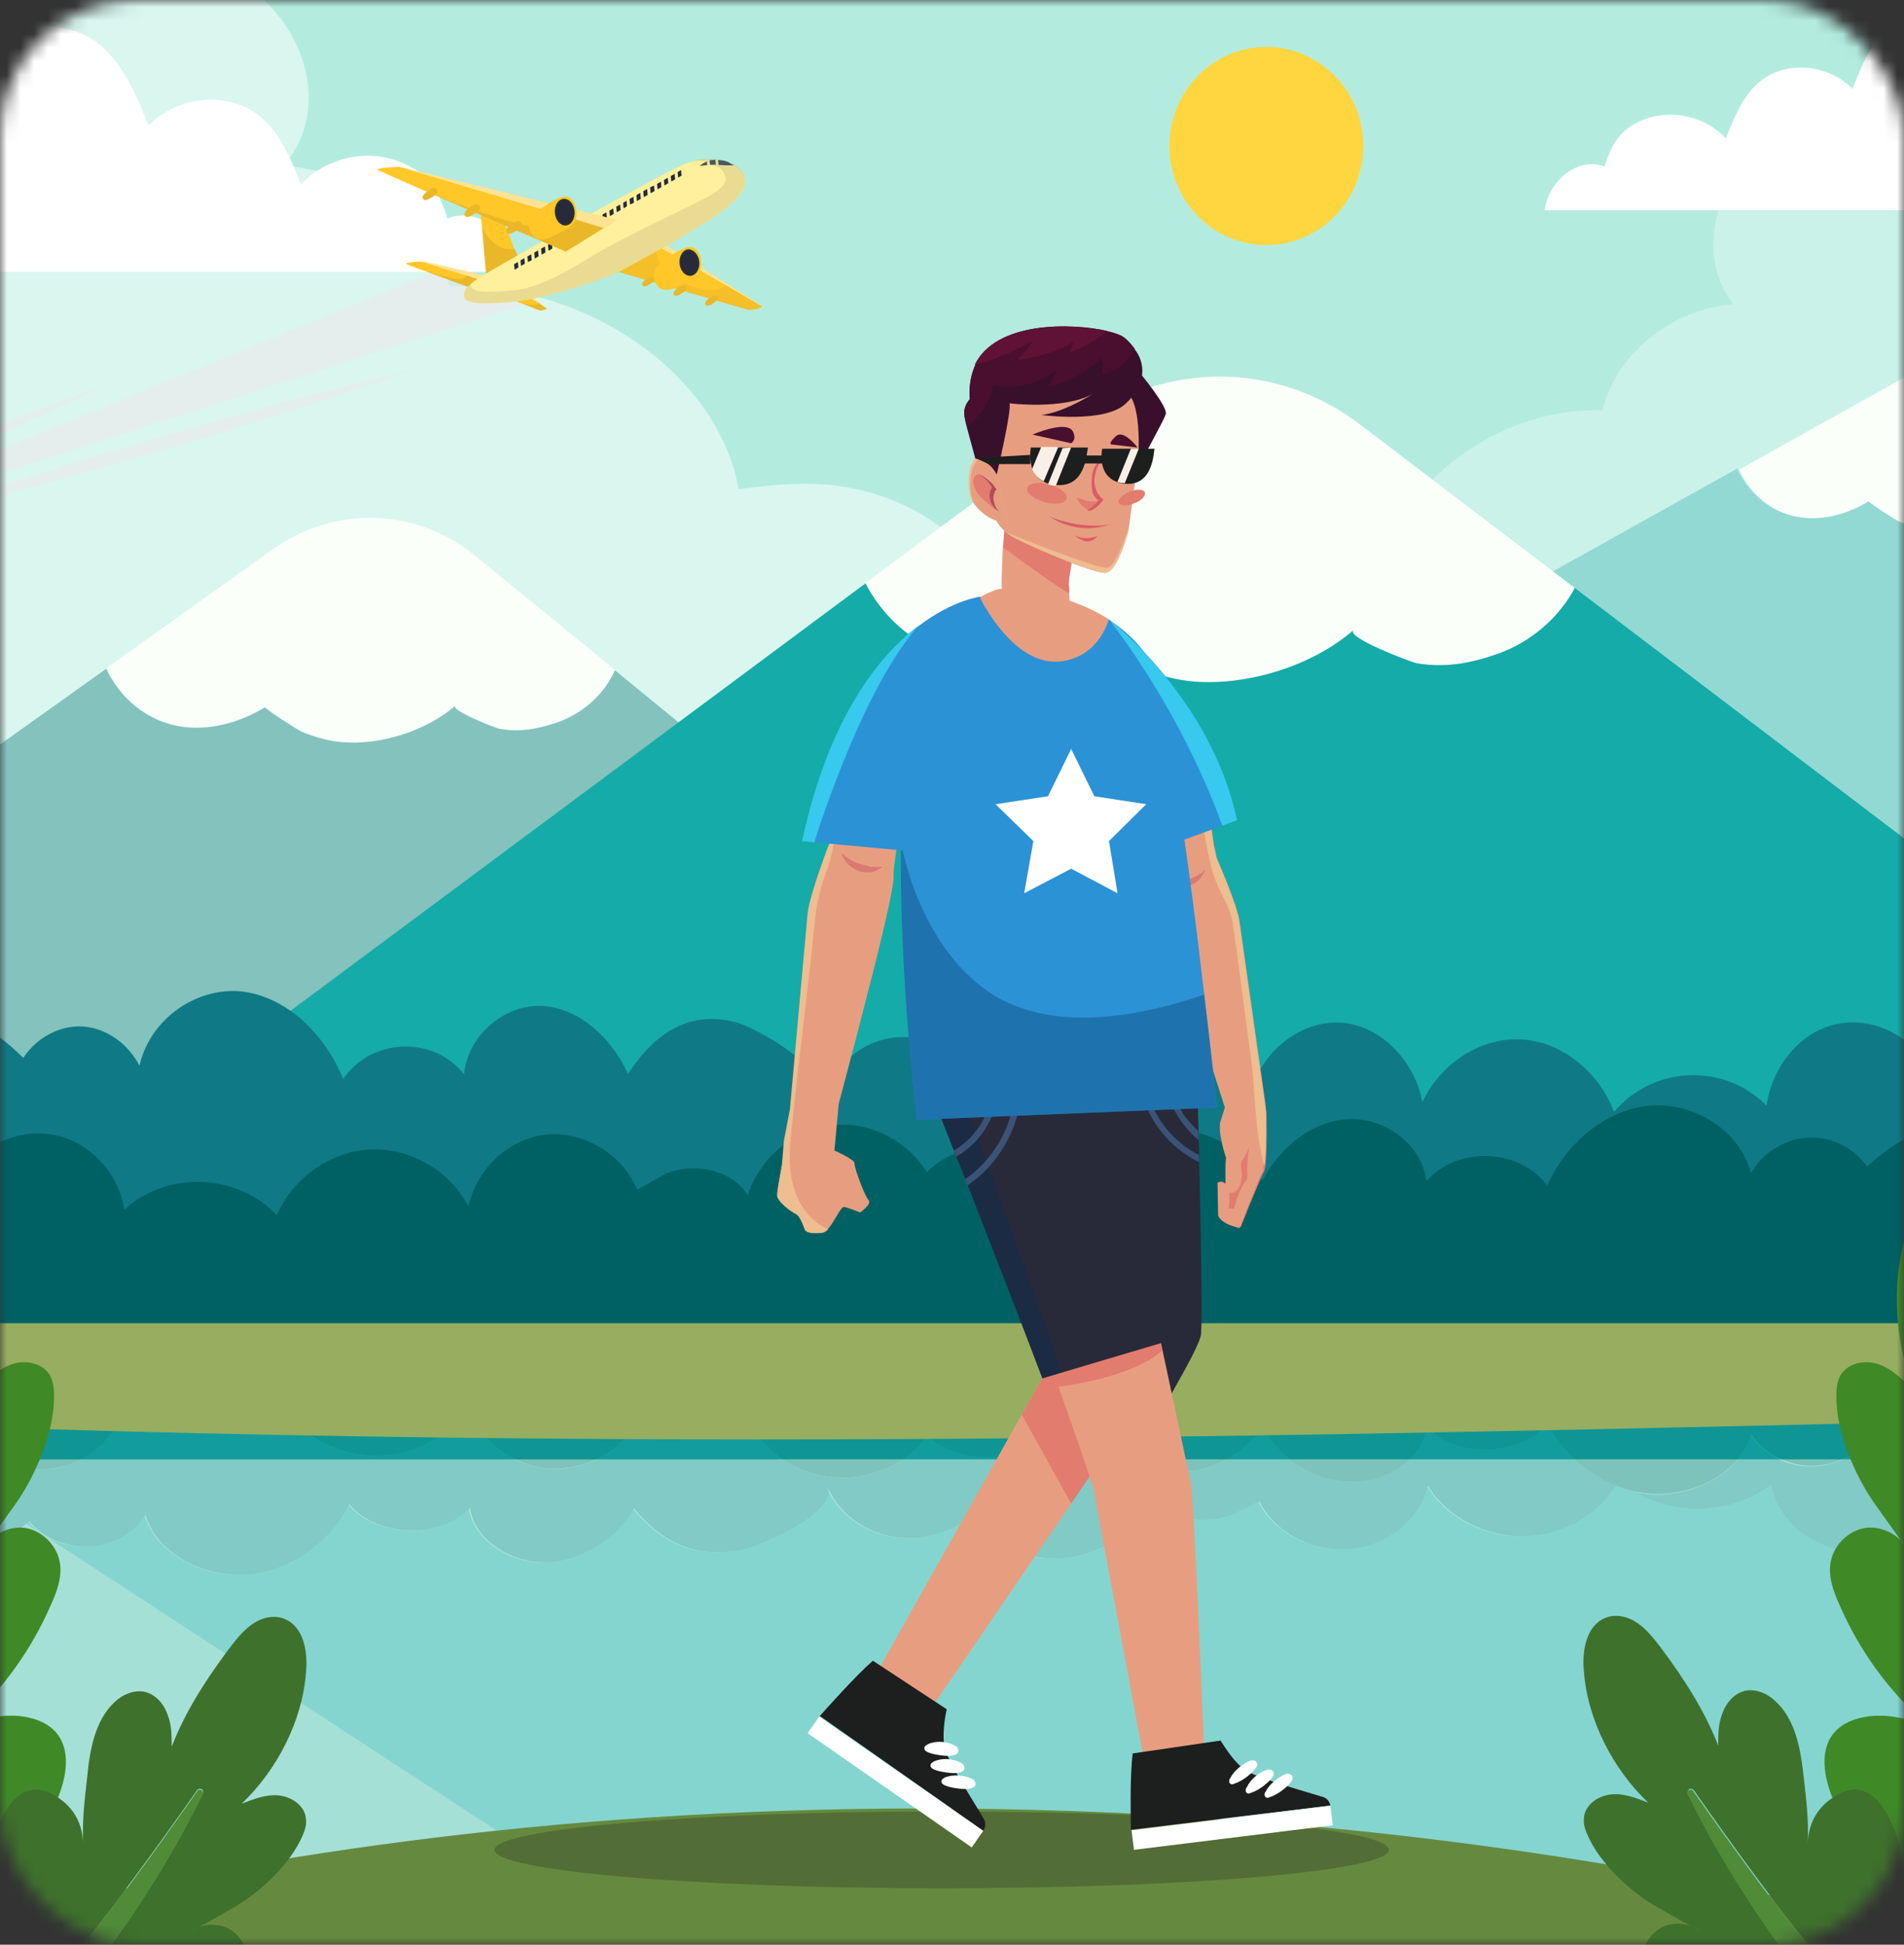 <svg width="140" height="143" viewBox="0 0 140 143" fill="none" xmlns="http://www.w3.org/2000/svg">
<rect x="0" y="0" width="140" height="143" fill="#333333" stroke="none"/>
<mask id="mask0_1051_9520" style="mask-type:alpha" maskUnits="userSpaceOnUse" x="0" y="0" width="140" height="143">
<rect width="140" height="143" rx="10" fill="#F9F9F9"/>
</mask>
<g mask="url(#mask0_1051_9520)">
<g clip-path="url(#clip0_1051_9520)">
<path d="M-22.963 104.08V168.114H162V104.08C102.664 105.404 45.178 107.295 -22.963 104.08Z" fill="#B3ECDF"/>
<path d="M162 -21H-22.963V168.114H162V-21Z" fill="#B3ECDF"/>
<path opacity="0.5" d="M-22.963 97.31V-6.552C-21.261 -11.393 -14.307 -14.305 -8.61 -12.793C-2.913 -11.28 0.564 -5.455 -1.322 -0.689C3.894 -3.828 11.329 -4.698 16.804 -1.862C22.279 0.975 24.647 7.821 20.836 12.208C26.57 12.549 31.786 16.331 33.044 21.059C43.106 20.756 52.798 27.527 54.315 35.961C56.571 35.696 58.347 35.469 60.64 35.621C65.117 35.961 69.371 38.117 71.775 41.332C74.217 44.547 74.735 48.708 73.218 52.263V97.348H-22.963" fill="white"/>
<path opacity="0.3" d="M161.963 97.31V5.93C160.632 1.694 155.157 -0.916 150.644 0.445C146.168 1.769 143.393 6.875 144.91 11.074C140.804 8.313 134.959 7.556 130.631 10.015C126.303 12.511 124.453 18.525 127.449 22.383C122.936 22.685 118.83 26.014 117.831 30.174C109.915 29.909 102.257 35.885 101.074 43.261C99.298 43.034 97.892 42.807 96.08 42.958C92.528 43.261 89.199 45.19 87.312 47.989C85.389 50.788 84.982 54.456 86.165 57.596V97.234H161.963" fill="white"/>
<path d="M19.504 51.975C19.393 52.051 21.946 53.677 22.205 53.791C23.166 54.169 24.165 54.471 25.201 54.547C28.012 54.774 31.379 53.715 33.487 51.861C33.08 52.202 36.484 53.526 36.743 53.564C38.222 53.828 39.591 53.601 41.034 53.072C42.846 52.429 44.437 51.029 45.214 49.252L34.93 40.855C30.639 37.338 24.609 37.148 20.096 40.363L7.814 49.138C8.221 50.008 8.776 50.803 9.442 51.446C12.364 54.244 16.249 53.904 19.504 51.975Z" fill="#FAFFFA"/>
<path d="M45.214 49.29C44.438 51.067 42.847 52.467 41.034 53.11C39.592 53.602 38.223 53.866 36.743 53.602C36.484 53.564 33.081 52.24 33.488 51.9C31.342 53.753 27.976 54.812 25.201 54.585C24.166 54.509 23.167 54.207 22.205 53.828C21.946 53.715 19.393 52.089 19.505 52.013C16.249 53.942 12.365 54.282 9.443 51.483C8.777 50.84 8.222 50.046 7.815 49.176L-23 71.151V107.31H57.2V59.086L45.214 49.29Z" fill="#84C2BD"/>
<path d="M137.474 36.907C137.4 36.944 139.471 38.306 139.693 38.382C140.47 38.722 141.284 38.949 142.135 39.025C143.318 39.1 144.502 38.949 145.649 38.609C146.907 38.23 147.795 37.663 148.83 36.831C148.83 36.831 150.051 37.587 150.162 37.663C150.717 37.89 151.272 38.079 151.864 38.155C152.974 38.344 154.12 38.23 155.193 37.852C156.636 37.361 157.894 36.264 158.559 34.902L149.718 28.586C146.722 26.43 142.764 26.203 139.545 28.018L127.893 34.524C128.226 35.28 128.706 35.961 129.298 36.529C131.592 38.76 134.81 38.457 137.474 36.907Z" fill="#FAFFFA"/>
<path d="M158.486 34.864C157.82 36.226 156.562 37.323 155.12 37.815C154.084 38.193 152.9 38.306 151.79 38.117C151.198 38.041 150.643 37.852 150.089 37.625C149.978 37.55 148.72 36.831 148.757 36.793C147.758 37.625 146.833 38.193 145.575 38.571C144.466 38.911 143.245 39.1 142.061 38.987C141.21 38.911 140.396 38.684 139.62 38.344C139.398 38.268 137.326 36.907 137.4 36.869C134.737 38.458 131.555 38.722 129.151 36.453C128.559 35.886 128.078 35.205 127.745 34.448L15.102 97.31H161.963V37.361L158.486 34.864Z" fill="#93D9D3"/>
<path d="M98.153 15.889C100.936 13.044 100.936 8.43 98.153 5.584C95.37 2.739 90.858 2.739 88.075 5.584C85.291 8.43 85.291 13.044 88.075 15.889C90.858 18.735 95.37 18.735 98.153 15.889Z" fill="#FFD640"/>
<path d="M79.876 46.491C79.728 46.566 83.28 48.873 83.65 49.062C84.981 49.63 86.387 50.008 87.83 50.121C91.751 50.424 96.523 48.949 99.519 46.339C98.927 46.831 103.737 48.684 104.107 48.76C106.215 49.138 108.102 48.798 110.136 48.079C112.504 47.247 114.612 45.469 115.796 43.238L100 31.21C93.897 26.558 85.647 26.52 79.469 31.097L63.6 42.897C64.154 43.956 64.857 44.902 65.708 45.734C69.814 49.668 75.289 49.176 79.876 46.491Z" fill="#FAFFFA"/>
<path d="M115.796 43.238C114.612 45.469 112.504 47.247 110.136 48.079C108.102 48.798 106.178 49.138 104.107 48.76C103.737 48.684 98.928 46.869 99.519 46.339C96.523 48.949 91.788 50.424 87.83 50.122C86.387 50.008 84.981 49.592 83.65 49.063C83.28 48.911 79.728 46.604 79.876 46.491C75.289 49.176 69.814 49.668 65.745 45.734C64.894 44.902 64.192 43.956 63.637 42.898L-23 107.31H162V78.375L115.796 43.238Z" fill="#15ABA8"/>
<path d="M-16.6 80.706C-16.563 79.155 -15.639 77.718 -14.381 77.113C-13.123 76.507 -11.569 76.848 -10.534 77.869C-9.609 75.411 -6.982 74.087 -4.615 74.314C-2.247 74.541 -0.065 76.016 1.711 77.793C2.71 76.281 4.412 75.373 6.113 75.486C7.815 75.6 9.406 76.734 10.256 78.361C11.07 74.805 14.585 72.536 17.84 72.914C21.095 73.33 23.87 76.016 25.238 79.344C27.273 76.318 31.897 76.129 34.117 79.004C34.413 76.016 37.224 73.822 39.887 73.973C42.551 74.125 44.955 76.281 46.176 78.966C48.211 75.865 50.763 74.276 54.167 75.184C55.461 75.524 61.195 78.626 60.418 80.895C61.158 78.663 62.934 76.924 65.005 76.432C67.077 75.902 69.334 76.621 70.887 78.247C72.367 75.6 75.252 74.087 77.99 74.465C80.727 74.843 83.206 77.15 84.057 80.101C84.944 78.512 86.794 77.831 88.459 77.945C90.123 78.058 90.678 78.853 92.195 79.647C93.268 76.81 96.116 74.919 98.854 75.222C101.591 75.524 104.033 78.02 104.587 81.046C105.956 78.134 108.916 76.281 111.838 76.432C114.76 76.583 117.535 78.739 118.682 81.765C121.53 78.361 126.82 78.134 129.89 81.311C130.26 78.663 132.036 76.318 134.293 75.524C136.549 74.692 139.213 75.411 140.914 77.302C141.284 73.444 145.02 70.683 148.461 71.061C151.901 71.439 154.86 74.314 156.451 77.718C155.6 75.94 160.483 75.751 161.001 75.865C161.334 75.94 161.704 76.054 162.037 76.167V90.502H-23V76.507C-20.596 77.226 -18.339 78.701 -16.6 80.706Z" fill="#0F7A85"/>
<path d="M155.6 88.421C155.563 87.022 154.638 85.698 153.381 85.169C152.123 84.639 150.569 84.904 149.533 85.849C148.609 83.618 145.982 82.408 143.615 82.597C141.247 82.786 139.065 84.147 137.289 85.774C136.29 84.374 134.588 83.542 132.887 83.656C131.185 83.769 129.594 84.79 128.744 86.266C127.93 83.051 124.416 80.97 121.16 81.311C117.905 81.689 115.13 84.147 113.762 87.173C111.727 84.412 107.103 84.261 104.883 86.871C104.587 84.147 101.776 82.143 99.113 82.294C96.449 82.445 94.045 84.412 92.824 86.833C90.789 83.996 88.237 82.559 84.833 83.391C83.539 83.694 77.805 86.53 78.582 88.611C77.842 86.606 76.066 85.017 73.995 84.526C71.923 84.034 69.666 84.677 68.15 86.19C66.67 83.807 63.785 82.37 61.047 82.748C58.31 83.088 55.831 85.207 54.98 87.892C54.093 86.417 52.243 85.812 50.578 85.925C48.914 86.039 48.359 86.757 46.842 87.476C45.769 84.866 42.921 83.164 40.183 83.429C37.446 83.694 35.004 85.963 34.45 88.724C33.081 86.076 30.121 84.374 27.199 84.526C24.276 84.677 21.502 86.644 20.355 89.367C17.507 86.266 12.217 86.076 9.147 88.951C8.777 86.53 7.001 84.412 4.744 83.656C2.488 82.899 -0.176 83.58 -1.877 85.282C-2.247 81.765 -5.983 79.268 -9.424 79.609C-12.864 79.949 -15.823 82.559 -17.414 85.698C-16.563 84.072 -21.446 83.921 -21.964 83.996C-22.297 84.072 -22.667 84.147 -23 84.261V97.31H161.963V84.564C159.558 85.244 157.302 86.568 155.6 88.421Z" fill="#006164"/>
<g opacity="0.3">
<path d="M41.071 143.34C39.628 142.886 38.26 142.697 36.78 142.924C36.521 142.962 33.117 144.097 33.524 144.437C31.379 142.811 28.012 141.865 25.238 142.092C24.202 142.168 23.203 142.432 22.242 142.773C21.983 142.886 19.43 144.324 19.541 144.361C16.286 142.659 12.402 142.395 9.479 144.815C8.813 145.383 8.258 146.063 7.852 146.82L20.133 154.498C24.646 157.335 30.676 157.145 34.967 154.044L45.251 146.669C44.474 145.118 42.883 143.87 41.071 143.34Z" fill="#FAFFFA"/>
<path d="M-4.171 114.67C-6.538 114.86 -9.165 113.801 -10.089 111.834C-11.088 112.666 -12.642 112.931 -13.937 112.439C-15.194 111.985 -16.119 110.813 -16.156 109.564C-17.895 111.191 -20.114 112.363 -22.556 112.931V107.333C-22.667 107.295 -22.815 107.257 -22.926 107.219V95.797H-22.963V127.492L7.852 146.782C8.259 146.026 8.814 145.345 9.48 144.777C12.402 142.319 16.286 142.622 19.542 144.324C19.431 144.286 21.983 142.811 22.242 142.735C23.204 142.395 24.203 142.13 25.238 142.054C28.05 141.865 31.416 142.773 33.525 144.399C33.118 144.097 36.521 142.924 36.78 142.886C38.26 142.659 39.629 142.848 41.071 143.302C42.884 143.87 44.475 145.08 45.251 146.631L49.913 143.265L1.97 112.023C0.194 113.384 -1.877 114.519 -4.171 114.67Z" fill="#84C1C2"/>
<path d="M127.819 150.943C128.152 150.262 128.633 149.657 129.225 149.165C131.592 147.161 134.811 147.387 137.474 148.787C137.4 148.749 139.472 147.539 139.694 147.463C140.471 147.161 141.284 146.971 142.135 146.896C143.319 146.82 144.503 146.971 145.65 147.274C146.907 147.614 147.795 148.106 148.831 148.825C148.831 148.825 150.052 148.144 150.163 148.106C150.718 147.879 151.272 147.766 151.864 147.652C152.974 147.501 154.121 147.614 155.194 147.917C156.636 148.371 157.894 149.316 158.56 150.527L162.037 148.333V121.101L121.863 147.917L127.819 150.943Z" fill="#93D8D9"/>
<path d="M156.785 111.947C155.157 114.708 152.234 116.978 148.794 117.28C145.354 117.583 141.618 115.389 141.248 112.288C139.583 113.801 136.919 114.368 134.626 113.725C132.369 113.082 130.594 111.191 130.224 109.073C127.56 111.266 123.195 111.418 120.236 109.64C119.718 109.527 119.237 109.375 118.756 109.186C117.498 111.342 114.909 112.855 112.171 112.969C109.249 113.082 106.327 111.607 104.921 109.262C104.366 111.683 101.924 113.649 99.187 113.914C96.45 114.141 93.601 112.666 92.528 110.397C91.012 111.04 90.457 111.645 88.792 111.758C87.127 111.872 85.278 111.304 84.39 110.056C83.539 112.439 81.061 114.254 78.323 114.557C75.586 114.86 72.7 113.649 71.221 111.531C69.704 112.855 67.41 113.385 65.376 112.969C63.304 112.552 61.529 111.153 60.789 109.375C61.566 111.191 55.795 113.649 54.537 113.952C51.134 114.671 48.581 113.422 46.547 110.926C45.326 113.082 42.958 114.784 40.258 114.897C37.594 115.049 34.783 113.271 34.487 110.888C32.267 113.195 27.643 113.044 25.609 110.623C24.24 113.271 21.466 115.427 18.21 115.767C14.955 116.07 11.478 114.254 10.627 111.418C9.776 112.742 8.185 113.611 6.484 113.725C4.782 113.801 3.08 113.082 2.081 111.872C2.007 111.909 1.97 111.985 1.896 112.023L49.839 143.302L63.563 152.266C64.118 151.359 64.821 150.489 65.672 149.77C69.778 146.328 75.216 146.744 79.803 149.127C79.655 149.051 83.206 147.009 83.576 146.896C84.908 146.404 86.314 146.063 87.756 145.95C91.677 145.685 96.45 146.971 99.446 149.278C98.854 148.825 103.663 147.236 104.033 147.16C106.142 146.82 108.028 147.123 110.063 147.728C112.43 148.446 114.539 149.997 115.723 151.964L121.716 147.955L161.89 121.138V113.271C161.668 113.309 161.446 113.385 161.224 113.422C160.817 113.536 155.971 113.385 156.785 111.947Z" fill="#159FAB"/>
<path d="M113.799 104.685C111.764 107.106 107.14 107.257 104.921 104.95C104.625 107.333 101.813 109.073 99.15 108.959C96.487 108.808 94.082 107.106 92.861 104.988C90.827 107.484 88.274 108.732 84.871 108.014C83.576 107.749 77.842 105.253 78.619 103.437C77.879 105.215 76.104 106.614 74.032 107.03C71.96 107.446 69.704 106.879 68.187 105.593C66.707 107.711 63.822 108.921 61.085 108.619C58.347 108.316 55.869 106.463 55.018 104.118C54.13 105.404 52.28 105.933 50.616 105.82C48.951 105.707 48.396 105.101 46.879 104.458C45.807 106.728 42.958 108.241 40.221 107.976C37.483 107.749 35.042 105.744 34.487 103.324C33.118 105.631 30.159 107.144 27.236 107.03C24.314 106.917 21.54 105.177 20.393 102.756C17.544 105.48 12.254 105.631 9.184 103.135C8.814 105.253 7.038 107.106 4.782 107.787C2.525 108.43 -0.138 107.862 -1.84 106.35C-2.21 109.451 -5.946 111.645 -9.386 111.342C-12.827 111.04 -15.786 108.77 -17.377 106.009C-16.526 107.446 -21.409 107.56 -21.927 107.484C-22.149 107.446 -22.371 107.409 -22.556 107.333V112.931C-20.151 112.363 -17.895 111.191 -16.156 109.564C-16.119 110.775 -15.194 111.947 -13.936 112.439C-12.679 112.893 -11.125 112.666 -10.089 111.834C-9.164 113.801 -6.538 114.86 -4.17 114.671C-1.877 114.481 0.232 113.385 1.97 112.023C2.044 111.985 2.081 111.909 2.155 111.872C3.154 113.082 4.856 113.801 6.558 113.725C8.259 113.649 9.85 112.742 10.701 111.418C11.514 114.254 15.029 116.07 18.284 115.767C21.54 115.465 24.314 113.309 25.683 110.623C27.717 113.044 32.341 113.195 34.561 110.888C34.857 113.271 37.668 115.011 40.332 114.897C42.995 114.746 45.4 113.044 46.62 110.926C48.655 113.422 51.208 114.671 54.611 113.952C55.906 113.687 61.639 111.191 60.863 109.375C61.602 111.153 63.378 112.552 65.45 112.969C67.521 113.385 69.778 112.817 71.295 111.531C72.774 113.649 75.66 114.86 78.397 114.557C81.135 114.254 83.613 112.401 84.464 110.056C85.352 111.342 87.201 111.872 88.866 111.758C90.531 111.645 91.086 111.04 92.602 110.397C93.675 112.666 96.523 114.179 99.261 113.914C101.998 113.687 104.44 111.683 104.995 109.262C106.364 111.569 109.323 113.082 112.245 112.969C114.983 112.855 117.572 111.342 118.83 109.186C116.61 108.354 114.798 106.652 113.799 104.685Z" fill="#0F7A85"/>
<path d="M-22.556 107.333C-22.334 107.371 -22.112 107.447 -21.927 107.484C-21.409 107.56 -16.563 107.409 -17.377 106.009C-15.749 108.77 -12.827 111.04 -9.387 111.342C-5.946 111.645 -2.21 109.451 -1.84 106.35C-0.175 107.863 2.488 108.43 4.782 107.787C7.038 107.144 8.814 105.253 9.184 103.135C12.217 105.669 17.544 105.48 20.392 102.756C21.539 105.177 24.314 106.879 27.236 107.03C30.159 107.182 33.081 105.669 34.487 103.324C35.041 105.745 37.483 107.711 40.221 107.976C42.958 108.203 45.806 106.728 46.879 104.459C48.396 105.102 48.951 105.707 50.615 105.82C52.28 105.934 54.13 105.366 55.017 104.118C55.868 106.501 58.347 108.316 61.084 108.619C63.822 108.922 66.707 107.711 68.187 105.593C69.704 106.917 71.997 107.447 74.032 107.03C76.103 106.614 77.879 105.215 78.619 103.437C77.842 105.253 83.613 107.711 84.871 108.014C88.274 108.733 90.826 107.484 92.861 104.988C94.082 107.144 96.449 108.846 99.15 108.959C101.813 109.111 104.625 107.333 104.921 104.95C107.14 107.257 111.764 107.106 113.799 104.685C114.798 106.652 116.61 108.354 118.793 109.224C119.274 109.413 119.755 109.565 120.272 109.678C120.568 109.754 120.864 109.792 121.197 109.829C124.453 110.132 127.93 108.316 128.781 105.48C129.632 106.804 131.222 107.673 132.924 107.787C134.626 107.863 136.327 107.144 137.326 105.934C139.102 107.371 141.284 108.543 143.652 108.695C146.019 108.884 148.646 107.825 149.571 105.858C150.569 106.69 152.123 106.955 153.418 106.463C154.676 106.009 155.6 104.837 155.637 103.589C157.376 105.215 159.596 106.387 162.037 106.955V101.735V95.759H15.139H-22.963V107.22C-22.815 107.257 -22.704 107.295 -22.556 107.333Z" fill="#006164"/>
<path d="M155.6 103.626C155.563 104.836 154.638 106.009 153.381 106.501C152.123 106.954 150.569 106.727 149.533 105.895C148.609 107.862 145.982 108.921 143.615 108.732C141.247 108.543 139.065 107.37 137.289 105.971C136.29 107.181 134.588 107.9 132.887 107.824C131.185 107.749 129.594 106.841 128.744 105.517C127.93 108.354 124.416 110.169 121.16 109.867C120.864 109.829 120.531 109.791 120.235 109.715C123.195 111.493 127.56 111.342 130.223 109.148C130.593 111.266 132.369 113.12 134.625 113.8C136.882 114.443 139.545 113.876 141.247 112.363C141.617 115.465 145.353 117.658 148.794 117.356C152.234 117.053 155.193 114.784 156.784 112.023C155.933 113.46 160.816 113.573 161.334 113.498C161.556 113.46 161.778 113.422 161.963 113.346V106.992C159.558 106.387 157.302 105.252 155.6 103.626Z" fill="#0F7A85"/>
</g>
<path d="M-22.963 97.31V104.08C45.215 107.295 102.701 105.404 162 104.08V97.31H-22.963Z" fill="#97AD60"/>
<path d="M35.781 16.331C34.893 15.839 33.821 15.688 32.896 16.067C32.23 13.948 31.49 12.7 29.308 11.868C26.866 10.923 23.907 11.641 22.131 13.57C21.132 11.112 20.17 8.578 17.507 7.67C15.25 6.876 12.587 7.519 10.922 9.221C9.775 6.346 8.407 3.055 5.188 2.186C2.673 1.505 -0.176 2.337 -2.173 3.925C-3.283 4.833 -4.097 5.854 -4.689 7.14C-4.8 7.405 -5.909 9.485 -5.503 9.712C-6.908 8.956 -8.61 8.956 -10.09 9.523C-14.122 11.036 -16.563 15.802 -15.675 20H38.223C38.001 18.449 37.113 17.05 35.781 16.331Z" fill="white"/>
<path d="M115.575 12.473C116.315 12.057 117.202 11.944 117.979 12.246C118.534 10.507 119.163 9.448 120.939 8.767C122.973 8.01 125.415 8.578 126.894 10.166C127.745 8.124 128.522 6.043 130.742 5.249C132.591 4.606 134.811 5.098 136.217 6.535C137.141 4.152 138.288 1.429 140.952 0.71C143.023 0.143 145.428 0.824 147.055 2.148C147.98 2.904 148.646 3.736 149.127 4.795C149.238 5.022 150.126 6.762 149.793 6.913C150.94 6.27 152.382 6.27 153.603 6.762C156.969 8.048 158.967 11.944 158.227 15.461H113.577C113.725 14.251 114.502 13.079 115.575 12.473Z" fill="white"/>
<path d="M-22.963 148.415C-22.963 148.415 11.403 132.983 67.928 132.983C124.453 132.983 162 148.415 162 148.415H-22.963Z" fill="#658A3F"/>
<path d="M159.854 157.146C158.448 154.687 157.117 152.191 155.896 149.619C153.417 144.513 151.235 139.255 149.459 133.847C148.534 131.161 147.757 128.4 147.018 125.677C146.278 122.916 145.649 120.155 145.094 117.356C144.576 114.557 144.132 111.758 143.836 108.921C143.762 108.203 143.688 107.522 143.651 106.803L143.503 104.685C143.466 103.967 143.466 103.248 143.429 102.567C143.392 101.849 143.392 101.13 143.392 100.449C143.392 100.336 143.466 100.222 143.577 100.222C143.688 100.222 143.836 100.298 143.836 100.411C144.613 106.009 145.538 111.569 146.722 117.053C147.313 119.814 147.979 122.538 148.756 125.223C149.533 127.908 150.347 130.594 151.272 133.242C152.197 135.889 153.195 138.499 154.268 141.109C155.341 143.681 156.488 146.253 157.708 148.749C158.929 151.245 160.224 153.741 161.593 156.2C161.741 156.427 161.852 156.692 162 156.919V132.107C161.63 132.485 161.223 132.825 160.779 133.09C161.038 132.145 161.519 130.934 162 129.573V120.798C161.815 120.609 161.593 120.382 161.334 120.23C160.409 119.587 159.151 119.701 158.152 120.155C157.154 120.647 156.155 122.008 155.378 122.802C155.896 121.479 156.414 120.155 156.932 118.793C157.671 116.902 158.411 115.011 158.448 112.968C158.485 110.548 157.819 108.43 155.378 108.581C153.602 108.695 152.233 109.564 151.42 111.191C152.27 109.564 152.825 107.787 153.38 106.047C154.083 103.815 154.786 101.319 153.861 99.163C153.528 98.331 152.899 97.612 152.049 97.348C151.124 97.083 150.088 97.537 149.422 98.255C148.719 98.936 148.423 99.655 148.016 100.563C148.201 97.385 147.683 94.208 147.055 91.107C146.87 90.161 146.648 89.178 146.13 88.346C145.612 87.514 144.798 86.833 143.836 86.757C142.172 86.682 140.988 88.421 140.396 90.01C138.99 93.868 139.249 98.558 140.766 102.34C140.026 101.546 139.212 100.714 138.176 100.336C137.141 99.957 135.809 100.222 135.291 101.206C135.106 101.584 135.032 102.038 135.032 102.454C134.921 105.101 136.364 108.505 137.88 110.623C138.509 111.493 139.138 112.401 139.767 113.271C139.989 113.498 140.174 113.763 140.322 114.028C140.137 113.763 139.952 113.536 139.767 113.271C139.064 112.59 138.065 112.212 137.104 112.363C135.846 112.59 134.773 113.687 134.588 114.973C134.44 115.994 134.81 117.016 135.217 117.923C136.697 121.365 138.916 124.429 141.728 126.849C140.248 126.396 138.694 125.98 137.178 126.244C129.89 127.492 137.436 139.218 142.393 139.142C141.099 139.18 137.88 139.407 137.178 140.768C136.512 142.054 138.139 144.361 138.842 145.307C142.319 149.732 147.572 152.645 153.121 153.212C151.161 153.212 149.2 153.401 147.276 153.704C146.463 153.855 145.612 154.044 144.983 154.574C143.799 155.633 143.984 157.713 144.983 158.961C147.868 162.554 154.934 163.197 159.04 162.63C160.113 162.479 161.149 162.214 162.111 161.873V160.663C161.26 159.528 160.557 158.356 159.854 157.146Z" fill="#3F8A26"/>
<path d="M139.656 113.271C139.841 113.536 140.026 113.763 140.211 114.027C140.063 113.763 139.878 113.498 139.656 113.271Z" fill="#3F8A26"/>
<path d="M124.379 141.676C124.601 141.79 124.823 141.942 125.082 142.055C124.86 141.904 124.638 141.752 124.379 141.676Z" fill="#3E712C"/>
<path d="M144.243 158.394C142.246 156.465 140.322 154.422 138.473 152.38C136.623 150.3 134.81 148.182 133.072 145.988C131.37 143.756 129.705 141.525 128.226 139.18C127.856 138.575 127.449 138.007 127.116 137.402L126.08 135.587C125.71 134.981 125.414 134.376 125.081 133.733C124.748 133.128 124.415 132.485 124.12 131.88C124.083 131.766 124.083 131.653 124.193 131.577C124.304 131.502 124.452 131.54 124.526 131.615C127.708 136.154 130.963 140.617 134.44 144.853C136.179 146.971 137.992 149.051 139.841 151.056C141.728 153.061 143.615 155.027 145.612 156.919C147.61 158.81 149.644 160.625 151.716 162.403C153.788 164.181 155.933 165.883 158.116 167.509C158.375 167.698 158.597 167.849 158.856 168.039H162V154.687C162 154.687 162 154.649 161.963 154.649C161.482 154.195 160.853 153.931 160.039 154.12C158.153 154.536 156.488 157.032 156.266 158.923C156.71 155.027 156.081 150.337 154.49 146.744C153.973 145.61 153.122 144.361 151.901 144.361C150.828 144.361 149.977 145.307 149.533 146.328C149.09 147.349 148.868 148.446 148.239 149.354C147.832 146.442 148.091 139.596 144.059 138.915C143.097 138.764 142.135 139.293 141.506 140.05C140.877 140.806 140.581 142.281 140.248 143.189C140.174 141.941 140.1 140.693 140.063 139.444C139.989 137.667 139.878 135.889 139.175 134.263C138.362 132.334 137.067 130.897 135.143 131.956C133.775 132.712 132.998 133.885 132.924 135.511C132.998 133.885 132.813 132.296 132.628 130.707C132.406 128.665 132.036 126.433 130.519 125.072C129.964 124.542 129.187 124.202 128.411 124.315C127.56 124.467 126.931 125.185 126.635 126.017C126.339 126.812 126.339 127.492 126.339 128.362C125.34 125.79 123.824 123.445 122.159 121.214C121.641 120.533 121.123 119.852 120.42 119.361C119.717 118.869 118.793 118.642 118.016 118.982C116.647 119.55 116.314 121.365 116.462 122.878C116.721 126.471 118.608 130.102 121.197 132.561C120.309 132.22 119.384 131.842 118.423 131.956C117.461 132.069 116.499 132.75 116.462 133.733C116.425 134.111 116.536 134.49 116.684 134.83C117.572 136.986 119.902 139.142 121.863 140.239C122.677 140.693 123.491 141.184 124.341 141.638C124.6 141.714 124.822 141.865 125.044 142.016C124.822 141.903 124.6 141.752 124.341 141.638C123.528 141.336 122.603 141.411 121.9 141.903C120.975 142.546 120.531 143.832 120.864 144.929C121.123 145.799 121.752 146.442 122.418 147.047C124.822 149.203 127.708 150.829 130.778 151.699C129.446 151.926 128.041 152.153 126.931 152.909C121.604 156.654 131.777 163.122 135.698 161.193C134.662 161.684 132.221 163.122 132.147 164.445C132.073 165.731 134.181 166.942 135.106 167.396C135.587 167.622 136.068 167.849 136.549 168.039H155.415C151.531 165.088 147.795 161.873 144.243 158.394Z" fill="#3E712C"/>
<path d="M151.679 162.478C149.608 160.701 147.573 158.885 145.575 156.994C143.578 155.103 141.654 153.136 139.805 151.132C137.955 149.127 136.142 147.047 134.404 144.929C130.926 140.692 127.671 136.229 124.49 131.691C124.416 131.577 124.268 131.577 124.157 131.653C124.046 131.728 124.046 131.842 124.083 131.955C124.416 132.561 124.712 133.204 125.044 133.809C125.377 134.414 125.71 135.057 126.043 135.662L127.116 137.478C127.449 138.083 127.856 138.65 128.226 139.255C129.706 141.6 131.37 143.87 133.072 146.063C134.811 148.257 136.586 150.375 138.473 152.455C140.359 154.498 142.246 156.54 144.244 158.469C147.758 161.949 151.531 165.164 155.452 168.19H158.819C158.56 168.001 158.338 167.849 158.079 167.66C155.896 165.958 153.788 164.218 151.679 162.478Z" fill="#508C38"/>
<path d="M-20.855 157.146C-19.449 154.687 -18.117 152.191 -16.897 149.619C-14.418 144.513 -12.236 139.255 -10.46 133.847C-9.535 131.161 -8.758 128.4 -8.018 125.677C-7.279 122.916 -6.65 120.155 -6.095 117.356C-5.577 114.557 -5.133 111.758 -4.837 108.921C-4.763 108.203 -4.689 107.522 -4.652 106.803L-4.504 104.685C-4.467 103.967 -4.467 103.248 -4.43 102.567C-4.393 101.849 -4.393 101.13 -4.393 100.449C-4.393 100.336 -4.467 100.222 -4.578 100.222C-4.689 100.222 -4.837 100.298 -4.837 100.411C-5.614 106.009 -6.539 111.569 -7.722 117.053C-8.314 119.814 -8.98 122.538 -9.757 125.223C-10.534 127.908 -11.348 130.594 -12.273 133.242C-13.197 135.889 -14.196 138.499 -15.269 141.109C-16.342 143.681 -17.488 146.253 -18.709 148.749C-19.93 151.245 -21.225 153.741 -22.593 156.2C-22.741 156.427 -22.852 156.692 -23 156.919V132.107C-22.63 132.485 -22.224 132.825 -21.78 133.09C-22.038 132.145 -22.519 130.934 -23 129.573V120.798C-22.815 120.609 -22.593 120.382 -22.334 120.23C-21.41 119.587 -20.152 119.701 -19.153 120.155C-18.154 120.647 -17.155 122.008 -16.379 122.802C-16.897 121.479 -17.415 120.155 -17.932 118.793C-18.672 116.902 -19.412 115.011 -19.449 112.968C-19.486 110.548 -18.82 108.43 -16.379 108.581C-14.603 108.695 -13.234 109.564 -12.421 111.191C-13.271 109.564 -13.826 107.787 -14.381 106.047C-15.084 103.815 -15.787 101.319 -14.862 99.163C-14.529 98.331 -13.9 97.612 -13.049 97.348C-12.124 97.083 -11.089 97.537 -10.423 98.255C-9.72 98.936 -9.424 99.655 -9.017 100.563C-9.202 97.385 -8.684 94.208 -8.055 91.107C-7.87 90.161 -7.648 89.178 -7.131 88.346C-6.613 87.514 -5.799 86.833 -4.837 86.757C-3.172 86.682 -1.989 88.421 -1.397 90.01C0.009 93.868 -0.25 98.558 -1.767 102.34C-1.027 101.546 -0.213 100.714 0.823 100.336C1.859 99.957 3.19 100.222 3.708 101.206C3.893 101.584 3.967 102.038 3.967 102.454C4.078 105.101 2.636 108.505 1.119 110.623C0.49 111.493 -0.139 112.401 -0.768 113.271C-0.99 113.498 -1.175 113.763 -1.323 114.028C-1.138 113.763 -0.953 113.536 -0.768 113.271C-0.065 112.59 0.934 112.212 1.896 112.363C3.153 112.59 4.226 113.687 4.411 114.973C4.559 115.994 4.189 117.016 3.782 117.923C2.303 121.365 0.083 124.429 -2.728 126.849C-1.249 126.396 0.305 125.98 1.822 126.244C9.109 127.492 1.563 139.218 -3.394 139.142C-2.1 139.18 1.119 139.407 1.822 140.768C2.488 142.054 0.86 144.361 0.157 145.307C-3.32 149.732 -8.573 152.645 -14.122 153.212C-12.162 153.212 -10.201 153.401 -8.277 153.704C-7.463 153.855 -6.613 154.044 -5.984 154.574C-4.8 155.633 -4.985 157.713 -5.984 158.961C-8.869 162.554 -15.935 163.197 -20.041 162.63C-21.114 162.479 -22.149 162.214 -23.111 161.873V160.663C-22.261 159.528 -21.558 158.356 -20.855 157.146Z" fill="#3F8A26"/>
<path d="M14.622 141.676C14.4 141.79 14.178 141.942 13.919 142.055C14.141 141.904 14.363 141.752 14.622 141.676Z" fill="#3E712C"/>
<path d="M-5.243 158.394C-3.246 156.465 -1.322 154.422 0.527 152.38C2.377 150.3 4.19 148.182 5.928 145.988C7.63 143.756 9.295 141.525 10.774 139.18C11.144 138.575 11.551 138.007 11.884 137.402L12.957 135.587C13.327 134.981 13.623 134.376 13.956 133.733C14.289 133.128 14.622 132.485 14.918 131.88C14.954 131.767 14.954 131.653 14.844 131.577C14.733 131.502 14.585 131.54 14.511 131.615C11.329 136.154 8.074 140.617 4.597 144.853C2.858 146.971 1.045 149.052 -0.804 151.056C-2.691 153.061 -4.578 155.028 -6.575 156.919C-8.573 158.81 -10.607 160.625 -12.679 162.403C-14.751 164.181 -16.896 165.883 -19.079 167.509C-19.338 167.698 -19.56 167.849 -19.819 168.039H-22.963V154.687C-22.963 154.687 -22.963 154.649 -22.926 154.649C-22.445 154.195 -21.816 153.931 -21.002 154.12C-19.116 154.536 -17.451 157.032 -17.229 158.923C-17.673 155.028 -17.044 150.338 -15.453 146.744C-14.935 145.61 -14.085 144.362 -12.864 144.362C-11.791 144.362 -10.94 145.307 -10.496 146.328C-10.053 147.35 -9.831 148.446 -9.202 149.354C-8.795 146.442 -9.054 139.596 -5.021 138.915C-4.06 138.764 -3.098 139.293 -2.469 140.05C-1.84 140.806 -1.544 142.281 -1.211 143.189C-1.137 141.941 -1.063 140.693 -1.026 139.445C-0.952 137.667 -0.841 135.889 -0.138 134.263C0.675 132.334 1.97 130.897 3.894 131.956C5.262 132.712 6.039 133.885 6.113 135.511C6.039 133.885 6.224 132.296 6.409 130.707C6.594 128.741 6.964 126.509 8.444 125.148C8.999 124.618 9.776 124.278 10.552 124.391C11.403 124.542 12.032 125.261 12.328 126.093C12.624 126.887 12.624 127.568 12.624 128.438C13.623 125.866 15.139 123.521 16.804 121.29C17.322 120.609 17.84 119.928 18.543 119.436C19.246 118.945 20.171 118.718 20.947 119.058C22.316 119.625 22.649 121.441 22.501 122.954C22.242 126.547 20.355 130.178 17.766 132.636C18.654 132.296 19.579 131.918 20.54 132.031C21.502 132.145 22.464 132.826 22.501 133.809C22.538 134.187 22.427 134.565 22.279 134.906C21.391 137.062 19.061 139.218 17.1 140.314C16.286 140.768 15.472 141.26 14.622 141.714C14.363 141.79 14.141 141.941 13.919 142.092C14.141 141.979 14.363 141.827 14.622 141.714C15.435 141.411 16.36 141.487 17.063 141.979C17.988 142.622 18.432 143.908 18.099 145.004C17.84 145.874 17.211 146.517 16.545 147.123C14.141 149.278 11.255 150.905 8.185 151.775C9.517 152.002 10.922 152.229 12.032 152.985C17.359 156.73 7.186 163.197 3.265 161.268C4.301 161.76 6.742 163.197 6.816 164.521C6.89 165.807 4.782 167.017 3.857 167.471C3.376 167.698 2.895 167.925 2.414 168.114H-16.452C-12.531 165.088 -8.795 161.873 -5.243 158.394Z" fill="#3E712C"/>
<path d="M-12.679 162.478C-10.607 160.701 -8.573 158.885 -6.575 156.994C-4.577 155.103 -2.654 153.136 -0.804 151.132C1.045 149.127 2.858 147.047 4.597 144.929C8.074 140.692 11.329 136.229 14.511 131.691C14.585 131.577 14.733 131.577 14.844 131.653C14.955 131.728 14.955 131.842 14.918 131.955C14.585 132.561 14.289 133.204 13.956 133.809C13.623 134.414 13.29 135.057 12.957 135.662L11.884 137.478C11.551 138.083 11.145 138.65 10.774 139.255C9.295 141.6 7.63 143.87 5.928 146.063C4.19 148.257 2.414 150.375 0.528 152.455C-1.359 154.498 -3.246 156.54 -5.243 158.469C-8.758 161.949 -12.531 165.164 -16.452 168.19H-19.818C-19.559 168.001 -19.337 167.849 -19.078 167.66C-16.896 165.958 -14.75 164.218 -12.679 162.478Z" fill="#508C38"/>
<g opacity="0.6">
<path d="M38.655 22.367L-19.915 41.242L32.229 19.869L38.655 22.367Z" fill="#EBEBEB"/>
<path d="M30.684 27.088C27.562 28.204 24.434 29.253 21.303 30.268C19.723 30.794 18.169 31.25 16.586 31.742L11.861 33.149L7.101 34.526C5.511 34.951 3.924 35.41 2.334 35.835C-0.846 36.686 -4.029 37.503 -7.251 38.255C-4.166 37.109 -1.002 36.09 2.129 35.075C3.71 34.549 5.263 34.093 6.847 33.601L11.571 32.194L16.331 30.817C17.921 30.392 19.508 29.933 21.098 29.508C24.278 28.658 27.461 27.841 30.684 27.088Z" fill="#EBEBEB"/>
<path d="M7.938 28.224C6 29.192 4.056 30.094 2.112 30.995C0.167 31.896 -1.816 32.733 -3.8 33.57C-5.784 34.407 -7.768 35.244 -9.758 36.014C-11.745 36.818 -13.771 37.557 -15.797 38.297C-13.859 37.328 -11.915 36.427 -9.97 35.526C-8.026 34.625 -6.042 33.788 -4.059 32.95C-2.075 32.113 -0.091 31.276 1.899 30.506C3.886 29.703 5.912 28.963 7.938 28.224Z" fill="#EBEBEB"/>
</g>
<path d="M40.206 22.699C40.094 22.574 38.369 21.587 38.228 21.498L38.489 21.439C38.489 21.439 40.094 22.574 40.206 22.699Z" fill="#FFC727"/>
<path opacity="0.5" d="M40.206 22.699C40.094 22.574 38.369 21.587 38.228 21.498L38.489 21.439C38.489 21.439 40.094 22.574 40.206 22.699Z" fill="white"/>
<path d="M40.206 22.698C40.209 22.732 40.08 22.778 39.981 22.788C39.82 22.837 39.655 22.853 39.652 22.82C39.615 22.789 38.407 22.33 37.647 22.03L37.614 22.034C37.577 22.003 37.544 22.006 37.508 21.976C37.37 21.922 37.268 21.898 37.199 21.87C37.13 21.843 37.093 21.813 37.093 21.813L38.261 21.495C38.331 21.523 38.897 21.875 39.423 22.163L39.459 22.194C39.495 22.224 39.565 22.251 39.601 22.282C39.887 22.491 40.17 22.668 40.206 22.698Z" fill="#FFC727"/>
<g opacity="0.1">
<path d="M40.206 22.698C40.209 22.732 40.08 22.779 39.981 22.788C39.819 22.838 39.655 22.854 39.651 22.82C39.615 22.79 38.371 22.3 37.647 22.032C37.785 22.086 39.372 22.678 39.634 22.279C39.887 22.492 40.17 22.668 40.206 22.698Z" fill="#282A3A"/>
</g>
<path d="M56.026 22.525C56.042 22.693 55.155 22.814 55.053 22.79C54.917 22.769 45.023 19.866 45.023 19.866L48.419 18.11C48.455 18.14 48.488 18.137 48.524 18.168L48.56 18.198C49.265 18.604 51.305 19.763 53.134 20.806C53.17 20.836 53.203 20.833 53.239 20.863C53.276 20.894 53.345 20.921 53.381 20.951C54.582 21.682 55.674 22.322 56.026 22.525Z" fill="#FFC727"/>
<path d="M56.026 22.529C55.108 21.973 49.157 18.547 48.384 18.113L48.797 17.904C48.797 17.904 55.773 22.316 55.99 22.498L56.026 22.529Z" fill="#FFC727"/>
<path opacity="0.5" d="M56.026 22.529C55.108 21.973 49.157 18.547 48.384 18.113L48.797 17.904C48.797 17.904 55.773 22.316 55.99 22.498L56.026 22.529Z" fill="white"/>
<g opacity="0.5">
<path opacity="0.1" d="M56.026 22.525C56.042 22.693 55.155 22.813 55.053 22.789C54.917 22.769 45.023 19.867 45.023 19.867L48.419 18.111C48.419 18.111 47.657 19.203 49.848 20.549C51.368 21.487 52.871 21.544 53.381 20.951C54.582 21.682 55.674 22.322 56.026 22.525Z" fill="#282A3A"/>
</g>
<path d="M47.817 20.879C47.566 21.04 47.278 21.169 47.22 20.904C47.21 20.803 47.263 20.662 47.706 20.415C47.802 20.372 48.053 20.211 48.142 20.44C48.227 20.636 47.909 20.802 47.817 20.879Z" fill="#FFC727"/>
<path opacity="0.1" d="M47.817 20.879C47.566 21.04 47.278 21.169 47.22 20.904C47.21 20.803 47.263 20.662 47.706 20.415C47.802 20.372 48.053 20.211 48.142 20.44C48.227 20.636 47.909 20.802 47.817 20.879Z" fill="#282A3A"/>
<path d="M50.113 21.577C49.861 21.737 49.574 21.867 49.516 21.601C49.506 21.5 49.559 21.359 50.002 21.112C50.098 21.069 50.349 20.909 50.437 21.138C50.522 21.333 50.208 21.533 50.113 21.577Z" fill="#FFC727"/>
<path opacity="0.1" d="M50.113 21.577C49.861 21.737 49.574 21.867 49.516 21.601C49.506 21.5 49.559 21.359 50.002 21.112C50.098 21.069 50.349 20.909 50.437 21.138C50.522 21.333 50.208 21.533 50.113 21.577Z" fill="#282A3A"/>
<path d="M52.444 22.304C52.192 22.465 51.905 22.594 51.847 22.328C51.837 22.227 51.89 22.087 52.333 21.84C52.429 21.796 52.68 21.636 52.768 21.865C52.821 22.064 52.536 22.227 52.444 22.304Z" fill="#FFC727"/>
<path opacity="0.1" d="M52.444 22.304C52.192 22.465 51.905 22.594 51.847 22.328C51.837 22.227 51.89 22.087 52.333 21.84C52.429 21.796 52.68 21.636 52.768 21.865C52.821 22.064 52.536 22.227 52.444 22.304Z" fill="#282A3A"/>
<path d="M51.484 19.912C51.265 20.409 50.69 20.669 50.307 20.842C49.322 21.345 48.618 21.651 48.166 20.745C48.121 20.613 48.078 20.515 48.069 20.415C47.936 19.714 48.627 19.273 48.971 19.036C49.377 18.759 49.692 18.558 49.913 18.435C50.293 18.228 50.458 18.212 50.62 18.162C50.818 18.143 51.283 18.132 51.531 18.991C51.605 19.425 51.564 19.7 51.484 19.912Z" fill="#FFC727"/>
<path d="M51.42 19.239C51.471 19.778 51.182 20.248 50.786 20.286C50.389 20.325 50.018 19.92 49.967 19.381C49.916 18.842 50.205 18.373 50.601 18.334C51.001 18.329 51.372 18.734 51.42 19.239Z" fill="#263238"/>
<path d="M51.321 19.249C51.366 19.721 51.104 20.12 50.773 20.152C50.41 20.188 50.111 19.843 50.067 19.372C50.022 18.901 50.285 18.501 50.615 18.469C50.978 18.434 51.277 18.778 51.321 19.249Z" fill="#282A3A"/>
<path d="M36.201 20.464L36.042 20.547L35.692 20.717C35.35 20.615 34.866 20.424 34.319 20.274C33.012 19.824 31.434 19.333 31.128 19.261L31.161 19.258L31.194 19.254L31.227 19.251C31.227 19.251 31.227 19.251 31.26 19.248C31.293 19.245 31.329 19.275 31.362 19.272C31.395 19.269 31.431 19.299 31.464 19.296C31.566 19.32 31.668 19.344 31.77 19.368C31.803 19.365 31.84 19.395 31.872 19.392C31.905 19.389 31.942 19.419 31.975 19.416C32.008 19.413 32.008 19.413 32.041 19.41C32.11 19.437 32.143 19.434 32.212 19.461C32.245 19.458 32.281 19.488 32.314 19.485C32.722 19.581 33.233 19.701 33.711 19.824L33.846 19.845C34.017 19.896 34.185 19.914 34.356 19.965C34.663 20.037 34.969 20.109 35.242 20.184C35.275 20.181 35.311 20.211 35.377 20.205C35.512 20.226 35.651 20.28 35.753 20.304C35.786 20.301 35.822 20.331 35.855 20.328L35.888 20.325C35.888 20.325 35.888 20.325 35.921 20.322C36.099 20.44 36.201 20.464 36.201 20.464Z" fill="#FFC727"/>
<path opacity="0.5" d="M36.201 20.464L36.042 20.547L35.692 20.717C35.35 20.615 34.866 20.424 34.319 20.274C33.012 19.824 31.434 19.333 31.128 19.261L31.161 19.258L31.194 19.254L31.227 19.251C31.227 19.251 31.227 19.251 31.26 19.248C31.293 19.245 31.329 19.275 31.362 19.272C31.395 19.269 31.431 19.299 31.464 19.296C31.566 19.32 31.668 19.344 31.77 19.368C31.803 19.365 31.84 19.395 31.872 19.392C31.905 19.389 31.942 19.419 31.975 19.416C32.008 19.413 32.008 19.413 32.041 19.41C32.11 19.437 32.143 19.434 32.212 19.461C32.245 19.458 32.281 19.488 32.314 19.485C32.722 19.581 33.233 19.701 33.711 19.824L33.846 19.845C34.017 19.896 34.185 19.914 34.356 19.965C34.663 20.037 34.969 20.109 35.242 20.184C35.275 20.181 35.311 20.211 35.377 20.205C35.512 20.226 35.651 20.28 35.753 20.304C35.786 20.301 35.822 20.331 35.855 20.328L35.888 20.325C35.888 20.325 35.888 20.325 35.921 20.322C36.099 20.44 36.201 20.464 36.201 20.464Z" fill="white"/>
<path d="M35.658 20.719L34.671 21.188C34.671 21.188 32.294 20.334 30.878 19.793C30.878 19.793 30.878 19.793 30.845 19.797C30.707 19.742 30.569 19.688 30.43 19.633C30.052 19.501 29.841 19.385 29.841 19.385C29.868 19.315 30.722 19.198 31.061 19.267C31.061 19.267 31.061 19.267 31.094 19.264C31.368 19.339 32.843 19.806 34.147 20.222L34.18 20.218C34.213 20.215 34.249 20.246 34.282 20.242C34.832 20.426 35.313 20.583 35.658 20.719Z" fill="#FFC727"/>
<g opacity="0.1">
<path d="M35.658 20.72L34.671 21.189C34.671 21.189 32.294 20.336 30.878 19.795C31.118 19.874 33.492 20.694 34.037 20.471C34.166 20.425 34.225 20.351 34.249 20.247C34.832 20.428 35.312 20.584 35.658 20.72Z" fill="#282A3A"/>
</g>
<path d="M38.122 18.989L35.759 20.442C35.759 20.442 35.588 18.284 35.442 16.734C35.435 16.667 35.432 16.633 35.426 16.566C35.423 16.532 35.416 16.465 35.413 16.431C35.362 15.892 35.324 15.488 35.305 15.286C35.244 14.646 35.301 14.538 35.475 14.623C35.65 14.708 36.438 15.278 36.661 15.528C36.849 15.748 37.379 17.124 37.736 18.075C37.736 18.075 37.736 18.075 37.739 18.108C37.745 18.176 37.781 18.206 37.788 18.274C38.027 18.692 38.122 18.989 38.122 18.989Z" fill="#FFC727"/>
<g opacity="0.1">
<path d="M38.123 18.989L35.761 20.442C35.761 20.442 35.59 18.284 35.444 16.736C35.887 17.542 36.718 18.582 37.855 18.268C38.028 18.692 38.123 18.989 38.123 18.989Z" fill="#282A3A"/>
</g>
<path d="M34.167 21.923C33.843 21.31 34.874 20.599 36.044 19.943C37.21 19.252 48.736 12.669 50.44 12.028C52.143 11.388 54.248 11.827 54.676 12.837C55.347 14.299 53.291 15.788 45.786 19.843C44.805 20.379 40.326 21.934 37.753 22.185C35.049 22.448 34.328 22.213 34.167 21.923Z" fill="#FDE039"/>
<path opacity="0.5" d="M34.167 21.923C33.843 21.31 34.874 20.599 36.044 19.943C37.21 19.252 48.736 12.669 50.44 12.028C52.143 11.388 54.248 11.827 54.676 12.837C55.347 14.299 53.291 15.788 45.786 19.843C44.805 20.379 40.326 21.934 37.753 22.185C35.049 22.448 34.328 22.213 34.167 21.923Z" fill="white"/>
<path opacity="0.1" d="M45.819 19.839C44.838 20.376 40.358 21.931 37.786 22.181C35.049 22.448 34.328 22.213 34.167 21.923C34.003 21.6 34.202 21.241 34.602 20.897C34.609 20.964 34.615 21.031 34.654 21.095C34.782 21.388 35.434 21.596 37.938 21.319C40.279 21.091 43.426 18.817 44.347 18.354C51.155 14.672 53.87 14.171 53.275 12.804C53.02 12.218 52.118 11.831 51.083 11.796C52.647 11.44 54.291 11.925 54.67 12.77C55.347 14.298 53.291 15.787 45.819 19.839Z" fill="#282A3A"/>
<path d="M37.798 19.43L38.082 19.267L38.12 19.671L37.836 19.834L37.798 19.43Z" fill="#282A3A"/>
<path d="M38.27 19.147L38.554 18.984L38.593 19.387L38.309 19.551L38.27 19.147Z" fill="#282A3A"/>
<path d="M38.775 18.861L39.059 18.697L39.101 19.135L38.813 19.264L38.775 18.861Z" fill="#282A3A"/>
<path d="M39.28 18.574L39.564 18.41L39.606 18.848L39.322 19.011L39.28 18.574Z" fill="#282A3A"/>
<path d="M39.784 18.287L40.068 18.123L40.11 18.561L39.825 18.724L39.784 18.287Z" fill="#282A3A"/>
<path d="M40.29 18L40.577 17.87L40.615 18.274L40.331 18.438L40.29 18Z" fill="#282A3A"/>
<path d="M40.798 17.747L41.082 17.584L41.12 17.988L40.836 18.151L40.798 17.747Z" fill="#282A3A"/>
<path d="M41.303 17.461L41.587 17.297L41.625 17.701L41.341 17.864L41.303 17.461Z" fill="#282A3A"/>
<path d="M41.808 17.174L42.092 17.011L42.13 17.414L41.846 17.578L41.808 17.174Z" fill="#282A3A"/>
<path d="M42.279 16.89L42.563 16.727L42.601 17.131L42.317 17.294L42.279 16.89Z" fill="#282A3A"/>
<path d="M42.784 16.604L43.068 16.44L43.109 16.878L42.822 17.008L42.784 16.604Z" fill="#282A3A"/>
<path d="M43.289 16.317L43.573 16.154L43.614 16.591L43.33 16.755L43.289 16.317Z" fill="#282A3A"/>
<path d="M43.794 16.031L44.081 15.901L44.119 16.305L43.835 16.468L43.794 16.031Z" fill="#282A3A"/>
<path d="M44.303 15.777L44.587 15.614L44.625 16.017L44.341 16.181L44.303 15.777Z" fill="#282A3A"/>
<path d="M44.807 15.491L45.091 15.328L45.129 15.731L44.845 15.895L44.807 15.491Z" fill="#282A3A"/>
<path d="M45.312 15.204L45.596 15.041L45.635 15.445L45.351 15.608L45.312 15.204Z" fill="#282A3A"/>
<path d="M45.816 14.917L46.068 14.757L46.106 15.161L45.855 15.321L45.816 14.917Z" fill="#282A3A"/>
<path d="M46.289 14.634L46.573 14.471L46.614 14.908L46.327 15.038L46.289 14.634Z" fill="#282A3A"/>
<path d="M46.793 14.347L47.077 14.184L47.118 14.621L46.834 14.784L46.793 14.347Z" fill="#282A3A"/>
<path d="M47.299 14.061L47.583 13.897L47.624 14.335L47.34 14.498L47.299 14.061Z" fill="#282A3A"/>
<path d="M47.803 13.774L48.091 13.644L48.129 14.048L47.845 14.212L47.803 13.774Z" fill="#282A3A"/>
<path d="M48.596 13.357L48.634 13.761L48.35 13.925L48.312 13.521L48.596 13.357Z" fill="#282A3A"/>
<path d="M49.1 13.071L49.139 13.474L48.855 13.638L48.816 13.234L49.1 13.071Z" fill="#282A3A"/>
<path d="M49.605 12.784L49.643 13.188L49.359 13.351L49.321 12.948L49.605 12.784Z" fill="#282A3A"/>
<path d="M50.077 12.501L50.115 12.905L49.864 13.065L49.826 12.661L50.077 12.501Z" fill="#282A3A"/>
<path d="M51.446 12.199C51.599 12.048 51.79 11.962 51.982 11.875L52.007 12.144C51.809 12.163 51.644 12.179 51.446 12.199Z" fill="#455A64"/>
<path d="M52.601 11.747L52.636 12.117C52.504 12.13 52.369 12.109 52.204 12.125L52.172 11.789C52.337 11.773 52.469 11.76 52.601 11.747Z" fill="#455A64"/>
<path d="M53.971 12.159C53.839 12.171 53.737 12.147 53.638 12.157C53.539 12.166 53.437 12.143 53.305 12.155C53.137 12.138 53.005 12.151 52.837 12.133L52.802 11.763C52.97 11.781 53.171 11.795 53.342 11.846C53.444 11.87 53.55 11.928 53.655 11.986C53.691 12.016 53.76 12.043 53.796 12.074C53.865 12.101 53.935 12.128 53.971 12.159Z" fill="#455A64"/>
<path d="M44.902 16.453L41.601 18.505C41.601 18.505 35.807 16.015 31.643 14.215C29.421 13.244 27.719 12.494 27.749 12.457C27.805 12.35 28.864 12.28 29.296 12.272C29.362 12.266 29.395 12.263 29.431 12.293C29.599 12.311 36.091 14.088 40.6 15.311C43.022 15.924 44.902 16.453 44.902 16.453Z" fill="#FFC727"/>
<g opacity="0.1">
<path d="M44.902 16.457L41.601 18.508C41.601 18.508 35.808 16.02 31.644 14.221C31.956 14.36 39.423 17.296 40.296 16.668C40.639 16.431 40.654 15.887 40.597 15.282C43.022 15.928 44.902 16.457 44.902 16.457Z" fill="#282A3A"/>
</g>
<path d="M45.373 16.169L44.398 16.772C41.655 15.92 30.287 12.549 29.329 12.27L29.296 12.273C29.296 12.273 29.296 12.273 29.263 12.276C29.329 12.27 29.362 12.266 29.398 12.297C29.665 12.305 45.373 16.169 45.373 16.169Z" fill="#FFC727"/>
<path opacity="0.5" d="M45.373 16.169L44.398 16.772C41.655 15.92 30.287 12.549 29.329 12.27L29.296 12.273C29.296 12.273 29.296 12.273 29.263 12.276C29.329 12.27 29.362 12.266 29.398 12.297C29.665 12.305 45.373 16.169 45.373 16.169Z" fill="white"/>
<path d="M37.961 16.965C37.647 17.165 37.297 17.335 37.232 17.002C37.22 16.867 37.303 16.689 37.805 16.369C37.931 16.289 38.215 16.125 38.343 16.418C38.467 16.678 38.087 16.885 37.961 16.965Z" fill="#FFC727"/>
<path opacity="0.1" d="M37.961 16.965C37.647 17.165 37.297 17.335 37.232 17.002C37.22 16.867 37.303 16.689 37.805 16.369C37.931 16.289 38.215 16.125 38.343 16.418C38.467 16.678 38.087 16.885 37.961 16.965Z" fill="#282A3A"/>
<path d="M34.883 15.73C34.569 15.931 34.219 16.101 34.154 15.768C34.142 15.633 34.225 15.455 34.727 15.134C34.853 15.054 35.137 14.891 35.264 15.184C35.389 15.444 35.009 15.65 34.883 15.73Z" fill="#FFC727"/>
<path opacity="0.1" d="M34.883 15.73C34.569 15.931 34.219 16.101 34.154 15.768C34.142 15.633 34.225 15.455 34.727 15.134C34.853 15.054 35.137 14.891 35.264 15.184C35.389 15.444 35.009 15.65 34.883 15.73Z" fill="#282A3A"/>
<path d="M31.771 14.5C31.457 14.7 31.137 14.834 31.075 14.534C31.063 14.399 31.149 14.255 31.618 13.938C31.744 13.858 31.995 13.697 32.12 13.957C32.244 14.216 31.897 14.42 31.771 14.5Z" fill="#FFC727"/>
<path opacity="0.1" d="M31.771 14.5C31.457 14.7 31.137 14.834 31.075 14.534C31.063 14.399 31.149 14.255 31.618 13.938C31.744 13.858 31.995 13.697 32.12 13.957C32.244 14.216 31.897 14.42 31.771 14.5Z" fill="#282A3A"/>
<path d="M42.314 16.203C42.095 16.7 41.52 16.96 41.137 17.133C40.152 17.637 39.448 17.943 38.996 17.036C38.951 16.905 38.908 16.807 38.899 16.706C38.766 16.006 39.457 15.565 39.801 15.328C40.208 15.05 40.522 14.85 40.743 14.727C41.123 14.52 41.288 14.504 41.45 14.454C41.648 14.435 42.113 14.423 42.361 15.282C42.435 15.716 42.394 15.992 42.314 16.203Z" fill="#FFC727"/>
<path d="M41.616 16.577C42.017 16.538 42.301 16.07 42.25 15.53C42.199 14.991 41.833 14.586 41.431 14.625C41.03 14.664 40.746 15.133 40.797 15.672C40.848 16.211 41.215 16.617 41.616 16.577Z" fill="#263238"/>
<path d="M42.151 15.54C42.196 16.012 41.934 16.411 41.603 16.443C41.24 16.479 40.941 16.134 40.897 15.663C40.852 15.192 41.115 14.792 41.445 14.76C41.808 14.725 42.107 15.069 42.151 15.54Z" fill="#282A3A"/>
</g>
<path d="M102.12 136.03C102.12 137.577 87.423 138.852 69.238 138.852C51.096 138.852 36.355 137.577 36.355 136.03C36.355 134.482 51.052 133.207 69.238 133.207C87.423 133.207 102.12 134.436 102.12 136.03Z" fill="#1B1B1B" fill-opacity="0.26"/>
<path d="M84.634 101.94L78.759 110.563L68.578 125.462L64.406 123.114L75.126 104.017L77.951 99.05L84.634 101.94Z" fill="#E79E80"/>
<path d="M84.636 101.94L78.761 110.563L75.128 104.017L77.954 99.05L84.636 101.94Z" fill="#E27C6F"/>
<path d="M72.302 134.627C72.436 134.401 72.526 134.085 72.346 133.769C71.853 132.866 69.79 129.751 69.476 128.577C69.252 127.674 69.476 126.275 69.61 125.688L64.183 122.121C62.883 123.25 60.73 125.688 60.281 126.184L72.302 134.627Z" fill="#1D1E1E"/>
<path d="M71.449 135.847L59.384 127.449L60.236 126.23L72.301 134.628L71.449 135.847Z" fill="white"/>
<path d="M68.219 128.261C68.219 128.261 68.174 128.261 68.174 128.306C68.04 128.351 67.905 128.487 67.995 128.667C68.04 128.758 68.129 128.803 68.219 128.848C68.533 128.983 68.847 129.028 69.161 129.074C69.52 129.119 69.879 129.164 70.237 129.028C70.596 128.893 70.507 128.487 70.193 128.351C69.609 128.035 68.802 127.99 68.219 128.261Z" fill="white"/>
<path d="M68.668 129.527C68.668 129.527 68.624 129.527 68.624 129.573C68.489 129.618 68.354 129.753 68.444 129.934C68.489 130.024 68.579 130.069 68.668 130.114C68.982 130.25 69.296 130.295 69.61 130.34C69.969 130.385 70.328 130.43 70.687 130.295C71.046 130.16 70.956 129.753 70.642 129.618C70.059 129.302 69.251 129.257 68.668 129.527Z" fill="white"/>
<path d="M69.476 130.699C69.476 130.699 69.431 130.699 69.431 130.744C69.297 130.79 69.162 130.925 69.252 131.106C69.297 131.196 69.386 131.241 69.476 131.286C69.79 131.422 70.104 131.467 70.418 131.512C70.777 131.557 71.135 131.602 71.494 131.467C71.853 131.331 71.763 130.925 71.449 130.79C70.866 130.519 70.059 130.473 69.476 130.699Z" fill="white"/>
<path d="M88.178 85.461C88.178 85.28 88.178 85.1 88.178 84.964C88.178 84.603 88.178 84.242 88.133 83.881C88.133 83.655 88.133 83.429 88.133 83.204C88.089 82.12 88.089 81.082 88.044 80.179H77.997C78.49 85.597 79.298 95.439 78.445 97.516C78.401 97.561 78.221 97.922 77.907 98.418L86.115 102.527C87.371 100.315 88.268 98.644 88.313 98.102C88.403 96.883 88.313 90.879 88.178 85.461Z" fill="#282A3A"/>
<path d="M88.134 83.836C87.73 83.52 87.371 83.113 87.237 82.933C86.519 82.12 86.026 81.127 85.757 80.088H86.205C86.385 80.811 86.699 81.443 87.102 82.075C87.147 82.165 87.641 82.707 88.089 83.158C88.134 83.384 88.134 83.61 88.134 83.836Z" fill="#3A5377"/>
<path d="M88.179 85.461C86.026 84.423 84.411 82.436 83.873 80.088H84.322C84.815 82.165 86.25 83.971 88.134 84.919C88.179 85.1 88.179 85.28 88.179 85.461Z" fill="#3A5377"/>
<path d="M88.536 128.668L84.096 129.345L80.418 109.571C80.149 108.532 78.893 104.965 77.817 101.941C76.92 99.503 76.157 97.426 76.157 97.426L84.544 94.988C84.544 94.988 84.948 96.929 85.486 99.322C86.294 103.069 87.325 107.99 87.55 108.939C87.819 110.248 88.536 128.668 88.536 128.668Z" fill="#E79E80"/>
<path d="M85.442 99.321C84.724 99.998 82.661 101.307 77.772 101.984C76.875 99.546 76.112 97.469 76.112 97.469L84.5 95.032C84.5 94.986 84.903 96.883 85.442 99.321Z" fill="#E27C6F"/>
<path d="M97.82 132.775C97.775 132.505 97.596 132.234 97.282 132.143C96.295 131.827 92.662 130.834 91.63 130.202C90.823 129.705 90.061 128.486 89.747 127.99L83.288 128.938C83.064 130.653 83.153 133.859 83.153 134.536L97.82 132.775Z" fill="#1D1E1E"/>
<path d="M98 134.22L83.379 136.026L83.199 134.581L97.821 132.775L98 134.22Z" fill="white"/>
<path d="M90.467 130.742C90.467 130.742 90.467 130.787 90.422 130.787C90.377 130.923 90.332 131.103 90.512 131.194C90.601 131.239 90.691 131.194 90.781 131.149C91.095 131.058 91.364 130.878 91.633 130.697C91.902 130.471 92.216 130.246 92.395 129.93C92.575 129.614 92.261 129.343 91.902 129.478C91.364 129.704 90.736 130.2 90.467 130.742Z" fill="white"/>
<path d="M91.679 131.42C91.679 131.42 91.679 131.466 91.634 131.466C91.589 131.601 91.544 131.782 91.724 131.872C91.813 131.917 91.903 131.872 91.993 131.827C92.307 131.737 92.576 131.556 92.845 131.375C93.114 131.15 93.428 130.924 93.607 130.608C93.787 130.292 93.473 130.021 93.114 130.156C92.576 130.337 91.948 130.834 91.679 131.42Z" fill="white"/>
<path d="M93.068 131.735C93.068 131.735 93.068 131.781 93.023 131.781C92.979 131.916 92.934 132.097 93.113 132.187C93.203 132.232 93.293 132.187 93.382 132.142C93.696 132.051 93.965 131.871 94.234 131.69C94.504 131.465 94.818 131.239 94.997 130.923C95.176 130.607 94.862 130.336 94.504 130.471C93.965 130.697 93.338 131.194 93.068 131.735Z" fill="white"/>
<path d="M81.046 80.585L75.081 80.63H74.632H73.331H72.838H70.775H68.577C68.577 80.63 69.205 82.21 70.147 84.603C70.192 84.738 70.237 84.874 70.326 85.054C70.551 85.596 70.775 86.138 70.999 86.725C71.044 86.86 71.134 87.041 71.179 87.176C72.524 90.653 75.26 97.65 76.65 101.353L86.383 98.463C84.275 91.465 81.046 80.585 81.046 80.585Z" fill="#282A3A"/>
<path d="M70.775 80.629H68.577C68.577 80.629 69.205 82.209 70.147 84.602C70.192 84.737 70.237 84.873 70.326 85.053C70.551 85.595 70.775 86.137 70.999 86.724C71.044 86.859 71.134 87.04 71.179 87.175C72.524 90.652 75.26 97.65 76.65 101.352L78.086 100.9C75.843 94.489 71.896 83.609 70.775 80.629Z" fill="#1B2B44"/>
<path d="M75.081 80.63C74.767 83.249 73.332 85.686 71.135 87.176C71.09 87.041 71 86.86 70.955 86.725C72.973 85.325 74.319 83.068 74.588 80.63H75.081Z" fill="#3A5377"/>
<path d="M73.332 80.629C73.063 82.481 71.942 84.106 70.327 85.054C70.282 84.918 70.192 84.783 70.147 84.602C71.583 83.745 72.614 82.3 72.883 80.629H73.332Z" fill="#3A5377"/>
<path d="M89.658 89.342C89.972 90.019 91.228 90.245 91.228 90.245C91.228 90.245 92.08 88.078 92.618 86.859C92.753 86.543 92.843 86.272 92.932 86.181C93.246 85.594 93.112 81.757 93.112 81.757L89.838 82.299C89.479 83.066 90.196 85.143 90.196 85.143C90.107 85.459 90.151 86.497 90.151 86.904C90.151 86.994 90.151 87.084 90.151 87.084L90.107 87.039C89.882 86.768 89.568 86.949 89.568 86.949L89.658 89.342Z" fill="#E27C6F"/>
<path d="M93.112 81.757L93.022 80.989L91.138 67.671C90.959 66.497 89.479 63.111 89.479 63.111L89.255 62.072L88.761 58.505C88.716 58.054 88.582 57.557 88.492 57.106H83.514C84.366 60.537 85.397 64.781 85.353 65.549C85.353 66.045 86.025 68.438 86.877 71.328C87.999 75.03 89.434 79.454 90.062 81.441L89.793 82.299C89.434 83.066 90.152 85.143 90.152 85.143C90.107 85.369 90.107 85.91 90.107 86.407V86.723C90.107 86.813 90.107 86.904 90.107 86.949C90.107 86.994 90.107 87.039 90.107 87.084C90.107 87.129 90.107 87.129 90.107 87.129L90.062 87.084C89.838 86.813 89.524 86.994 89.524 86.994L89.569 89.387C89.838 90.019 90.914 90.245 91.094 90.29C91.138 90.29 91.138 90.29 91.138 90.29C91.138 90.29 91.228 90.109 91.318 89.838C91.408 89.612 91.542 89.342 91.632 89.026C91.901 88.348 92.26 87.49 92.484 86.904C92.619 86.588 92.708 86.317 92.798 86.226C92.843 86.136 92.888 86.001 92.888 85.82C93.157 84.601 93.112 81.757 93.112 81.757ZM91.722 86.633C91.452 86.994 91.228 87.445 91.049 87.897C90.959 88.078 90.914 88.258 90.869 88.439C90.825 88.574 90.78 88.755 90.735 88.89C90.6 88.845 90.466 88.89 90.331 88.845C90.421 88.484 90.421 88.078 90.376 87.716C90.511 87.716 90.645 87.716 90.735 87.671C90.825 87.626 90.869 87.581 90.914 87.536C90.959 87.49 90.959 87.49 91.004 87.445C91.228 87.174 91.273 86.813 91.318 86.452C91.318 86.091 91.138 85.639 91.318 85.369C91.542 85.052 91.722 84.691 91.856 84.33C91.722 85.098 91.677 85.865 91.722 86.633Z" fill="#E79E80"/>
<path d="M82.885 52.547C82.885 52.592 82.93 52.637 82.93 52.682C83.109 52.953 83.423 53.089 83.692 53.224C85.666 54.082 87.011 54.398 87.684 56.61C88.357 58.822 88.581 63.111 89.568 65.188C89.837 65.82 90.196 66.407 90.42 67.039C90.644 67.717 90.734 68.439 90.823 69.116C91.227 72.051 91.586 74.94 91.99 77.875C92.304 80.313 92.259 83.338 92.976 85.731C93.156 84.557 93.066 81.713 93.066 81.713L92.976 80.945L91.093 67.626C90.913 66.452 89.433 63.066 89.433 63.066L89.209 62.028L88.716 58.461C88.491 56.881 87.953 55.391 87.056 54.127C86.249 52.727 84.499 52.547 82.885 52.547Z" fill="#EEBD90"/>
<path d="M88.668 63.788C88.668 63.788 88.668 63.833 88.623 63.923C88.623 63.969 88.578 64.014 88.578 64.059C88.533 64.104 88.533 64.194 88.489 64.24C88.444 64.285 88.399 64.375 88.354 64.465C88.309 64.556 88.219 64.601 88.174 64.691C88.04 64.826 87.861 64.962 87.636 65.052C87.412 65.142 87.188 65.188 87.008 65.142C86.919 65.142 86.829 65.142 86.739 65.097C86.65 65.097 86.56 65.052 86.515 65.052C86.425 65.052 86.38 65.007 86.336 64.962C86.291 64.917 86.246 64.917 86.201 64.872C86.111 64.826 86.111 64.781 86.111 64.781C86.111 64.781 86.156 64.781 86.246 64.781C86.291 64.781 86.336 64.781 86.38 64.781C86.425 64.781 86.515 64.781 86.56 64.781C86.605 64.781 86.694 64.781 86.784 64.781C86.874 64.781 86.919 64.781 87.008 64.736C87.188 64.691 87.367 64.646 87.547 64.601C87.726 64.51 87.905 64.465 88.04 64.375C88.13 64.33 88.174 64.285 88.264 64.24C88.309 64.194 88.399 64.149 88.444 64.104C88.489 64.059 88.533 64.014 88.578 63.969C88.623 63.923 88.668 63.878 88.668 63.878C88.623 63.833 88.668 63.788 88.668 63.788Z" fill="#D87B71"/>
<path d="M89.484 81.439L67.417 82.342C67.417 82.342 66.116 71.823 66.251 61.89C66.341 54.351 67.238 47.172 70.153 45.095C70.467 44.87 71.274 44.373 72.082 43.967C72.754 43.605 73.382 43.334 73.696 43.334C73.696 43.334 78.047 43.38 81.545 45.592C82.487 46.179 83.34 46.946 84.057 47.849C85.627 49.881 87.466 63.786 88.542 73.087C89.125 77.873 89.484 81.439 89.484 81.439Z" fill="#2B92D5"/>
<path opacity="0.5" d="M89.48 81.441L67.413 82.344C67.413 82.344 66.112 71.824 66.247 61.892C66.247 61.892 66.247 61.892 66.247 61.937C67.099 66.271 69.431 71.102 73.379 73.359C76.384 75.03 80.017 75.075 83.38 74.488C85.13 74.172 86.879 73.72 88.538 73.133C89.121 77.874 89.48 81.441 89.48 81.441Z" fill="#13548A"/>
<path d="M90.957 60.313L89.88 60.719L84.184 62.796L81.538 55.663V45.549C81.762 45.685 89.118 51.509 90.957 60.313Z" fill="#2B92D5"/>
<path d="M78.763 55.075L80.467 58.551L84.28 59.138L81.544 61.847L82.171 65.684L78.763 63.879L75.309 65.684L75.982 61.847L73.201 59.138L77.058 58.551L78.763 55.075Z" fill="white"/>
<path d="M90.957 60.313L89.88 60.719C86.696 51.96 81.673 45.73 81.538 45.549C81.762 45.685 89.118 51.509 90.957 60.313Z" fill="#37C9EE"/>
<path d="M81.54 45.548C81.091 46.858 80.149 48.302 78.131 48.618C75.081 49.07 72.839 45.458 72.031 43.923C72.704 43.562 73.332 43.291 73.646 43.291C73.691 43.291 78.041 43.291 81.54 45.548Z" fill="#E79E80"/>
<path d="M73.689 43.291C73.823 43.427 78.802 47.129 78.802 47.129C78.802 47.129 78.667 44.826 78.623 43.653C78.623 43.291 78.578 43.02 78.578 42.975C78.578 42.479 78.981 40.402 78.981 40.402L73.913 38.054C73.913 38.054 73.823 39.093 73.734 40.266C73.689 41.666 73.599 43.201 73.689 43.291Z" fill="#E79E80"/>
<path d="M73.779 40.266C75.17 41.305 78.264 43.517 78.578 43.607C78.578 43.607 78.578 43.607 78.623 43.607C78.623 43.246 78.578 42.975 78.578 42.93C78.578 42.433 78.982 40.356 78.982 40.356L73.914 38.009C73.959 38.054 73.869 39.092 73.779 40.266Z" fill="#E27C6F"/>
<path d="M73.236 38.235C73.236 38.235 73.371 38.596 73.909 39.093C74.043 39.183 74.178 39.319 74.313 39.409C74.896 39.815 80.457 42.253 81.309 42.118C82.162 41.982 82.969 39.048 83.014 38.732C83.283 36.835 84.045 30.921 84.045 30.921C81.937 24.51 74.402 27.806 73.55 28.438C72.743 29.115 73.236 38.235 73.236 38.235Z" fill="#E79E80"/>
<path d="M73.952 39.093C74.087 39.183 74.221 39.319 74.356 39.409C74.939 39.816 80.501 42.254 81.353 42.118C82.205 41.983 83.012 39.048 83.057 38.732C82.519 40.041 81.936 41.847 81.308 41.757C80.411 41.712 74.625 39.454 73.952 39.093Z" fill="#EEBD90"/>
<path d="M83.643 32.909C83.643 32.909 82.611 31.509 82.028 32.096C81.445 32.638 81.714 32.683 81.714 32.683L83.643 32.909Z" fill="#4A0E2F"/>
<path d="M75.928 31.959C75.928 31.959 78.574 30.785 78.933 31.824C79.157 32.411 78.753 32.591 78.753 32.591L75.928 31.959Z" fill="#4A0E2F"/>
<path d="M77.097 35.166C77.468 35.166 77.769 34.681 77.769 34.082C77.769 33.484 77.468 32.998 77.097 32.998C76.725 32.998 76.424 33.484 76.424 34.082C76.424 34.681 76.725 35.166 77.097 35.166Z" fill="#1D1E1E"/>
<path d="M75.793 33.496C75.793 33.496 76.017 33.857 76.421 34.038C76.825 34.218 77.228 34.083 77.228 34.083C77.228 34.083 77.004 33.721 76.6 33.541C76.242 33.406 75.793 33.496 75.793 33.496Z" fill="#FAEFE6"/>
<path d="M82.746 34.488C82.746 34.94 82.521 35.301 82.252 35.301C81.983 35.301 81.759 34.94 81.759 34.488C81.759 34.037 81.983 33.676 82.252 33.676C82.521 33.676 82.746 34.037 82.746 34.488Z" fill="#1D1E1E"/>
<path d="M83.149 34.127C83.149 34.127 82.969 34.353 82.7 34.488C82.431 34.624 82.117 34.578 82.117 34.578C82.117 34.578 82.297 34.353 82.566 34.217C82.88 34.037 83.149 34.127 83.149 34.127Z" fill="#FAEFE6"/>
<path d="M79.653 36.745C79.474 36.7 79.34 36.609 79.16 36.609C79.34 37.016 79.653 37.332 80.057 37.512C80.102 37.512 80.102 37.557 80.147 37.557C80.192 37.557 80.237 37.557 80.281 37.512C80.506 37.377 80.685 37.196 80.865 37.016C80.909 36.971 80.909 36.925 80.954 36.88C80.999 36.7 80.865 36.745 80.775 36.79C80.64 36.835 80.551 36.88 80.416 36.88C80.147 36.88 79.923 36.835 79.653 36.745Z" fill="#E27C6F"/>
<path d="M80.103 37.422C80.193 37.332 80.328 37.242 80.417 37.151C80.552 37.061 80.686 36.925 80.776 36.79C80.238 36.429 80.238 35.842 80.283 35.165C80.283 34.849 80.372 34.578 80.507 34.307C80.597 34.171 80.686 34.036 80.776 33.946C80.821 33.901 80.866 33.855 80.955 33.765C81 33.72 81.09 33.675 81.135 33.675C81.09 33.72 81.09 33.765 81.045 33.81C80.955 33.901 80.866 33.991 80.821 34.126C80.731 34.217 80.686 34.352 80.641 34.487C80.552 34.713 80.507 34.984 80.462 35.255C80.462 35.526 80.507 35.797 80.597 36.023C80.686 36.293 80.911 36.564 81.135 36.745C81.135 36.745 80.776 37.196 80.731 37.196C80.641 37.287 80.552 37.377 80.417 37.422C80.328 37.512 80.193 37.557 80.058 37.557C80.013 37.557 79.969 37.557 79.924 37.512C79.969 37.512 79.969 37.467 79.969 37.467C79.969 37.467 79.969 37.467 80.013 37.422C80.058 37.467 80.103 37.422 80.103 37.422Z" fill="#DB5B67"/>
<path d="M79.024 39.365C79.518 39.636 80.146 39.636 80.684 39.41C80.504 39.681 80.235 39.816 79.921 39.816C79.608 39.771 79.249 39.59 79.024 39.365Z" fill="#DB5B67"/>
<path d="M77.096 37.919C78.396 38.867 80.146 39.093 81.626 38.551C80.818 38.732 79.966 38.642 79.159 38.551C78.531 38.416 77.634 38.236 77.096 37.919Z" fill="#DB5B67"/>
<path d="M82.252 36.971C82.342 37.197 82.835 37.242 83.373 37.016C83.912 36.835 84.27 36.474 84.181 36.203C84.091 35.978 83.598 35.932 83.059 36.158C82.521 36.384 82.162 36.745 82.252 36.971Z" fill="#E27C6F"/>
<path d="M75.525 35.888C75.435 36.249 76.018 36.701 76.825 36.926C77.633 37.152 78.35 37.017 78.44 36.656C78.53 36.294 77.947 35.843 77.139 35.617C76.332 35.392 75.614 35.527 75.525 35.888Z" fill="#E27C6F"/>
<path d="M74.094 38.461C72.928 38.371 72.121 37.694 71.672 37.107C71.582 36.971 71.493 36.836 71.448 36.746C71.134 36.159 71.044 34.082 71.852 33.585C72.435 33.269 72.883 33.721 73.062 34.082C73.152 34.217 73.197 34.308 73.197 34.308L74.094 38.461Z" fill="#EEBD90"/>
<path d="M74.094 38.46C72.928 38.37 72.121 37.693 71.672 37.106C71.627 37.061 71.583 36.971 71.583 36.925C71.269 36.339 71.179 34.262 71.986 33.765C72.48 33.494 72.838 33.765 73.063 34.036C73.152 34.171 73.197 34.262 73.197 34.262L74.094 38.46Z" fill="#E79E80"/>
<path d="M71.582 35.255C71.537 35.436 71.582 35.572 71.627 35.752C71.851 36.429 72.524 36.971 73.197 37.468C73.017 37.152 72.928 36.745 72.972 36.384C72.972 36.249 73.017 36.113 73.017 35.978C73.017 35.481 71.806 34.262 71.582 35.255Z" fill="#E27C6F"/>
<path d="M73.508 37.649C73.463 37.603 73.418 37.603 73.373 37.558C73.284 37.513 73.149 37.423 73.059 37.242C72.925 37.107 72.835 36.926 72.79 36.7C72.746 36.475 72.746 36.204 72.88 35.978C72.88 35.933 72.925 35.933 72.925 35.888V35.843C72.925 35.797 72.88 35.797 72.88 35.752C72.835 35.662 72.746 35.572 72.701 35.481C72.611 35.391 72.566 35.301 72.476 35.256C72.387 35.166 72.342 35.12 72.252 35.075C72.162 35.03 72.118 34.985 72.028 34.985C71.938 34.985 71.893 34.985 71.849 35.03C71.804 35.075 71.759 35.075 71.759 35.12V35.166C71.759 35.166 71.759 35.166 71.759 35.12C71.759 35.075 71.804 35.075 71.849 35.03C71.893 34.985 71.983 34.985 72.073 34.985C72.162 34.985 72.252 35.03 72.342 35.075C72.432 35.12 72.521 35.211 72.611 35.256C72.701 35.346 72.79 35.391 72.88 35.481C72.97 35.572 73.059 35.662 73.104 35.752C73.104 35.797 73.149 35.797 73.149 35.843L73.194 35.888L73.239 35.933L73.284 35.978C73.284 35.978 73.284 36.023 73.239 36.023L73.194 36.068C73.194 36.114 73.149 36.114 73.149 36.159C73.059 36.385 73.015 36.61 73.059 36.791C73.104 36.971 73.149 37.152 73.239 37.333C73.329 37.468 73.418 37.603 73.508 37.649C73.463 37.603 73.418 37.603 73.508 37.649Z" fill="#B34B57"/>
<path d="M65.705 64.466C65.75 65.008 65.122 67.762 64.315 71.013C63.867 72.774 63.373 74.67 62.925 76.431C62.431 78.237 62.028 79.862 61.669 81.171L61.355 84.602C61.355 84.602 62.88 85.28 62.835 85.551C62.79 85.821 63.597 87.989 63.867 88.259C64.136 88.53 63.239 89.162 63.239 89.162C63.239 89.162 62.297 88.756 62.028 88.756C61.803 88.801 61.355 89.794 60.951 90.291C60.817 90.427 60.682 90.517 60.547 90.562C60.009 90.607 59.337 90.652 59.202 90.291C59.067 89.93 58.843 89.298 58.529 89.162C58.215 89.027 57.184 88.259 57.184 87.808C57.184 87.356 57.498 85.867 57.542 85.505C57.587 85.099 57.677 83.835 57.677 83.835L58.126 81.487L59.426 67.085C59.561 65.731 61.041 61.893 61.041 61.893L61.22 60.719L61.579 56.656C61.714 54.895 62.297 53.179 63.194 51.69C63.956 50.38 65.302 49.929 66.737 49.748C67.141 49.703 67.544 49.658 67.948 49.658C68.172 49.658 68.352 49.613 68.576 49.613C68.397 49.748 65.571 63.022 65.705 64.466Z" fill="#E79E80"/>
<path d="M66.558 49.884C65.302 50.968 63.956 52.051 63.104 53.451C61.4 56.34 61.938 59.997 61.041 63.248C60.772 64.106 60.413 64.964 60.233 65.867C60.009 66.725 59.919 67.627 59.83 68.53C59.65 70.562 59.381 72.549 59.157 74.535C59.112 75.077 59.022 75.619 58.978 76.206C58.709 78.328 58.484 80.404 58.26 82.526C58.081 84.106 57.901 85.732 58.35 87.267C58.709 88.621 59.65 89.885 60.906 90.382C60.772 90.517 60.637 90.608 60.503 90.653C59.964 90.698 59.292 90.743 59.157 90.382C59.022 90.021 58.798 89.389 58.484 89.253C58.17 89.118 57.139 88.35 57.139 87.899C57.139 87.447 57.453 85.957 57.498 85.596C57.542 85.19 57.632 83.926 57.632 83.926L58.081 81.578L59.381 67.176C59.516 65.822 60.996 61.984 60.996 61.984L61.175 60.81L61.534 56.747C61.669 54.986 62.252 53.27 63.149 51.781C63.777 50.516 65.167 50.065 66.558 49.884Z" fill="#EEBD90"/>
<path d="M61.85 62.705C61.85 62.705 61.85 62.75 61.895 62.84C61.895 62.886 61.939 62.931 61.984 63.021C62.029 63.066 62.029 63.157 62.119 63.247C62.164 63.337 62.208 63.382 62.298 63.473C62.343 63.563 62.433 63.608 62.522 63.698C62.702 63.834 62.926 63.969 63.15 64.059C63.375 64.15 63.644 64.15 63.868 64.15C63.958 64.15 64.092 64.15 64.182 64.105C64.272 64.105 64.361 64.059 64.451 64.014C64.541 63.969 64.586 63.924 64.63 63.924C64.675 63.879 64.72 63.879 64.765 63.834C64.855 63.789 64.9 63.743 64.9 63.743C64.9 63.743 64.855 63.743 64.765 63.743C64.72 63.743 64.675 63.743 64.63 63.743C64.586 63.743 64.496 63.743 64.406 63.743C64.317 63.743 64.272 63.743 64.182 63.743C64.092 63.743 64.002 63.743 63.913 63.698C63.733 63.653 63.509 63.608 63.33 63.563C63.105 63.473 62.926 63.427 62.747 63.337C62.657 63.292 62.567 63.247 62.522 63.202C62.433 63.157 62.388 63.111 62.298 63.066C62.253 63.021 62.164 62.976 62.119 62.931C62.074 62.886 62.029 62.84 61.984 62.84C61.895 62.705 61.85 62.705 61.85 62.705Z" fill="#D87B71"/>
<path d="M72.703 49.116L69.115 62.796L59.92 61.938L59.023 61.848C60.997 52.728 64.63 48.213 67.59 46.001C70.102 44.105 72.075 43.879 72.075 43.879L72.703 49.116Z" fill="#2B92D5"/>
<path d="M67.544 46.001C63.642 50.38 60.458 60.087 59.875 61.938L58.977 61.848C60.951 52.728 64.629 48.213 67.544 46.001Z" fill="#37C9EE"/>
<path d="M82.75 29.703C81.18 31.148 76.561 30.515 76.561 30.515C77.906 30.38 79.611 29.432 80.328 28.98C78.175 30.154 74.228 29.658 74.228 29.658C74.408 30.154 73.287 34.895 73.287 34.895C72.748 33.811 71.717 33.721 71.717 33.721C71.717 33.721 71.358 32.412 71.089 31.419C70.999 31.012 70.909 30.696 70.909 30.515C70.82 29.884 71.313 29.387 71.313 29.387C70.775 22.479 81.45 23.924 82.66 24.872C82.93 25.098 83.244 25.369 83.468 25.73C84.186 26.678 84.365 28.213 82.75 29.703Z" fill="#38102B"/>
<path d="M83.423 25.639C83.378 25.729 83.333 25.82 83.288 25.91C82.795 26.768 81.943 27.355 81.001 27.535C81.091 27.129 81.091 26.677 80.956 26.316C79.88 27.4 78.489 28.167 76.964 28.438C77.323 28.122 77.547 27.671 77.637 27.219C76.336 28.258 74.587 28.664 73.017 28.303C72.883 29.341 72.12 30.65 71.089 31.373C70.999 30.966 70.909 30.65 70.909 30.47C70.82 29.838 71.313 29.341 71.313 29.341C71.223 28.348 71.403 27.58 71.672 26.903C73.197 23.607 78.758 23.743 81.36 24.33C81.988 24.465 82.436 24.646 82.616 24.781C82.93 25.007 83.199 25.323 83.423 25.639Z" fill="#4A0E2F"/>
<path d="M81.404 24.33C81.314 24.42 81.224 24.465 81.135 24.556C80.372 25.143 79.52 25.639 78.623 25.91C78.757 25.639 78.847 25.369 78.982 25.098C77.726 25.865 76.246 26.317 74.766 26.452C75.214 26.091 75.618 25.639 75.887 25.098C74.721 25.73 73.106 26.542 71.671 26.813C73.241 23.608 78.757 23.743 81.404 24.33Z" fill="#5F1234"/>
<path d="M83.648 27.22C83.648 27.22 85.936 29.929 85.711 30.471C85.532 31.013 83.648 34.399 83.648 34.399C83.648 34.399 84.052 30.381 83.065 29.071C82.078 27.807 83.648 27.22 83.648 27.22Z" fill="#38102B"/>
<path d="M77.638 35.664C77.414 35.618 77.234 35.618 77.1 35.573C76.965 35.528 76.876 35.483 76.786 35.438C76.337 35.212 76.068 34.896 75.934 34.535C75.62 33.767 75.799 32.91 75.799 32.91H76.651H77.907H78.266H78.849H80.015C79.881 32.91 80.015 35.889 77.638 35.664Z" fill="#1D1E1E"/>
<path d="M77.818 32.863L76.742 35.392C76.293 35.166 76.024 34.85 75.89 34.489L76.562 32.863H77.818Z" fill="#FAEFE6"/>
<path d="M78.758 32.91L77.637 35.709C77.637 35.709 77.637 35.709 77.592 35.709C77.412 35.709 77.233 35.664 77.054 35.618L78.13 32.955L78.758 32.91Z" fill="#FAEFE6"/>
<path d="M82.749 35.572C82.704 35.572 82.704 35.572 82.749 35.572C82.525 35.572 82.39 35.527 82.255 35.482C80.596 34.986 81.044 32.999 81.044 32.999H83.287H83.825H84.902C84.812 32.999 84.902 35.753 82.749 35.572Z" fill="#1D1E1E"/>
<path d="M83.735 32.999L82.703 35.527C82.703 35.527 82.703 35.527 82.658 35.527C82.479 35.527 82.3 35.482 82.165 35.437L83.152 32.999H83.735Z" fill="#FAEFE6"/>
<path d="M81.317 33.495H79.522V34.082H81.317V33.495Z" fill="#1D1E1E"/>
<path d="M75.754 33.451L71.718 33.677L72.704 34.128H75.754V33.451Z" fill="#1D1E1E"/>
</g>
<defs>
<clipPath id="clip0_1051_9520">
<rect width="185" height="189.114" fill="white" transform="translate(-23 -21)"/>
</clipPath>
</defs>
</svg>
